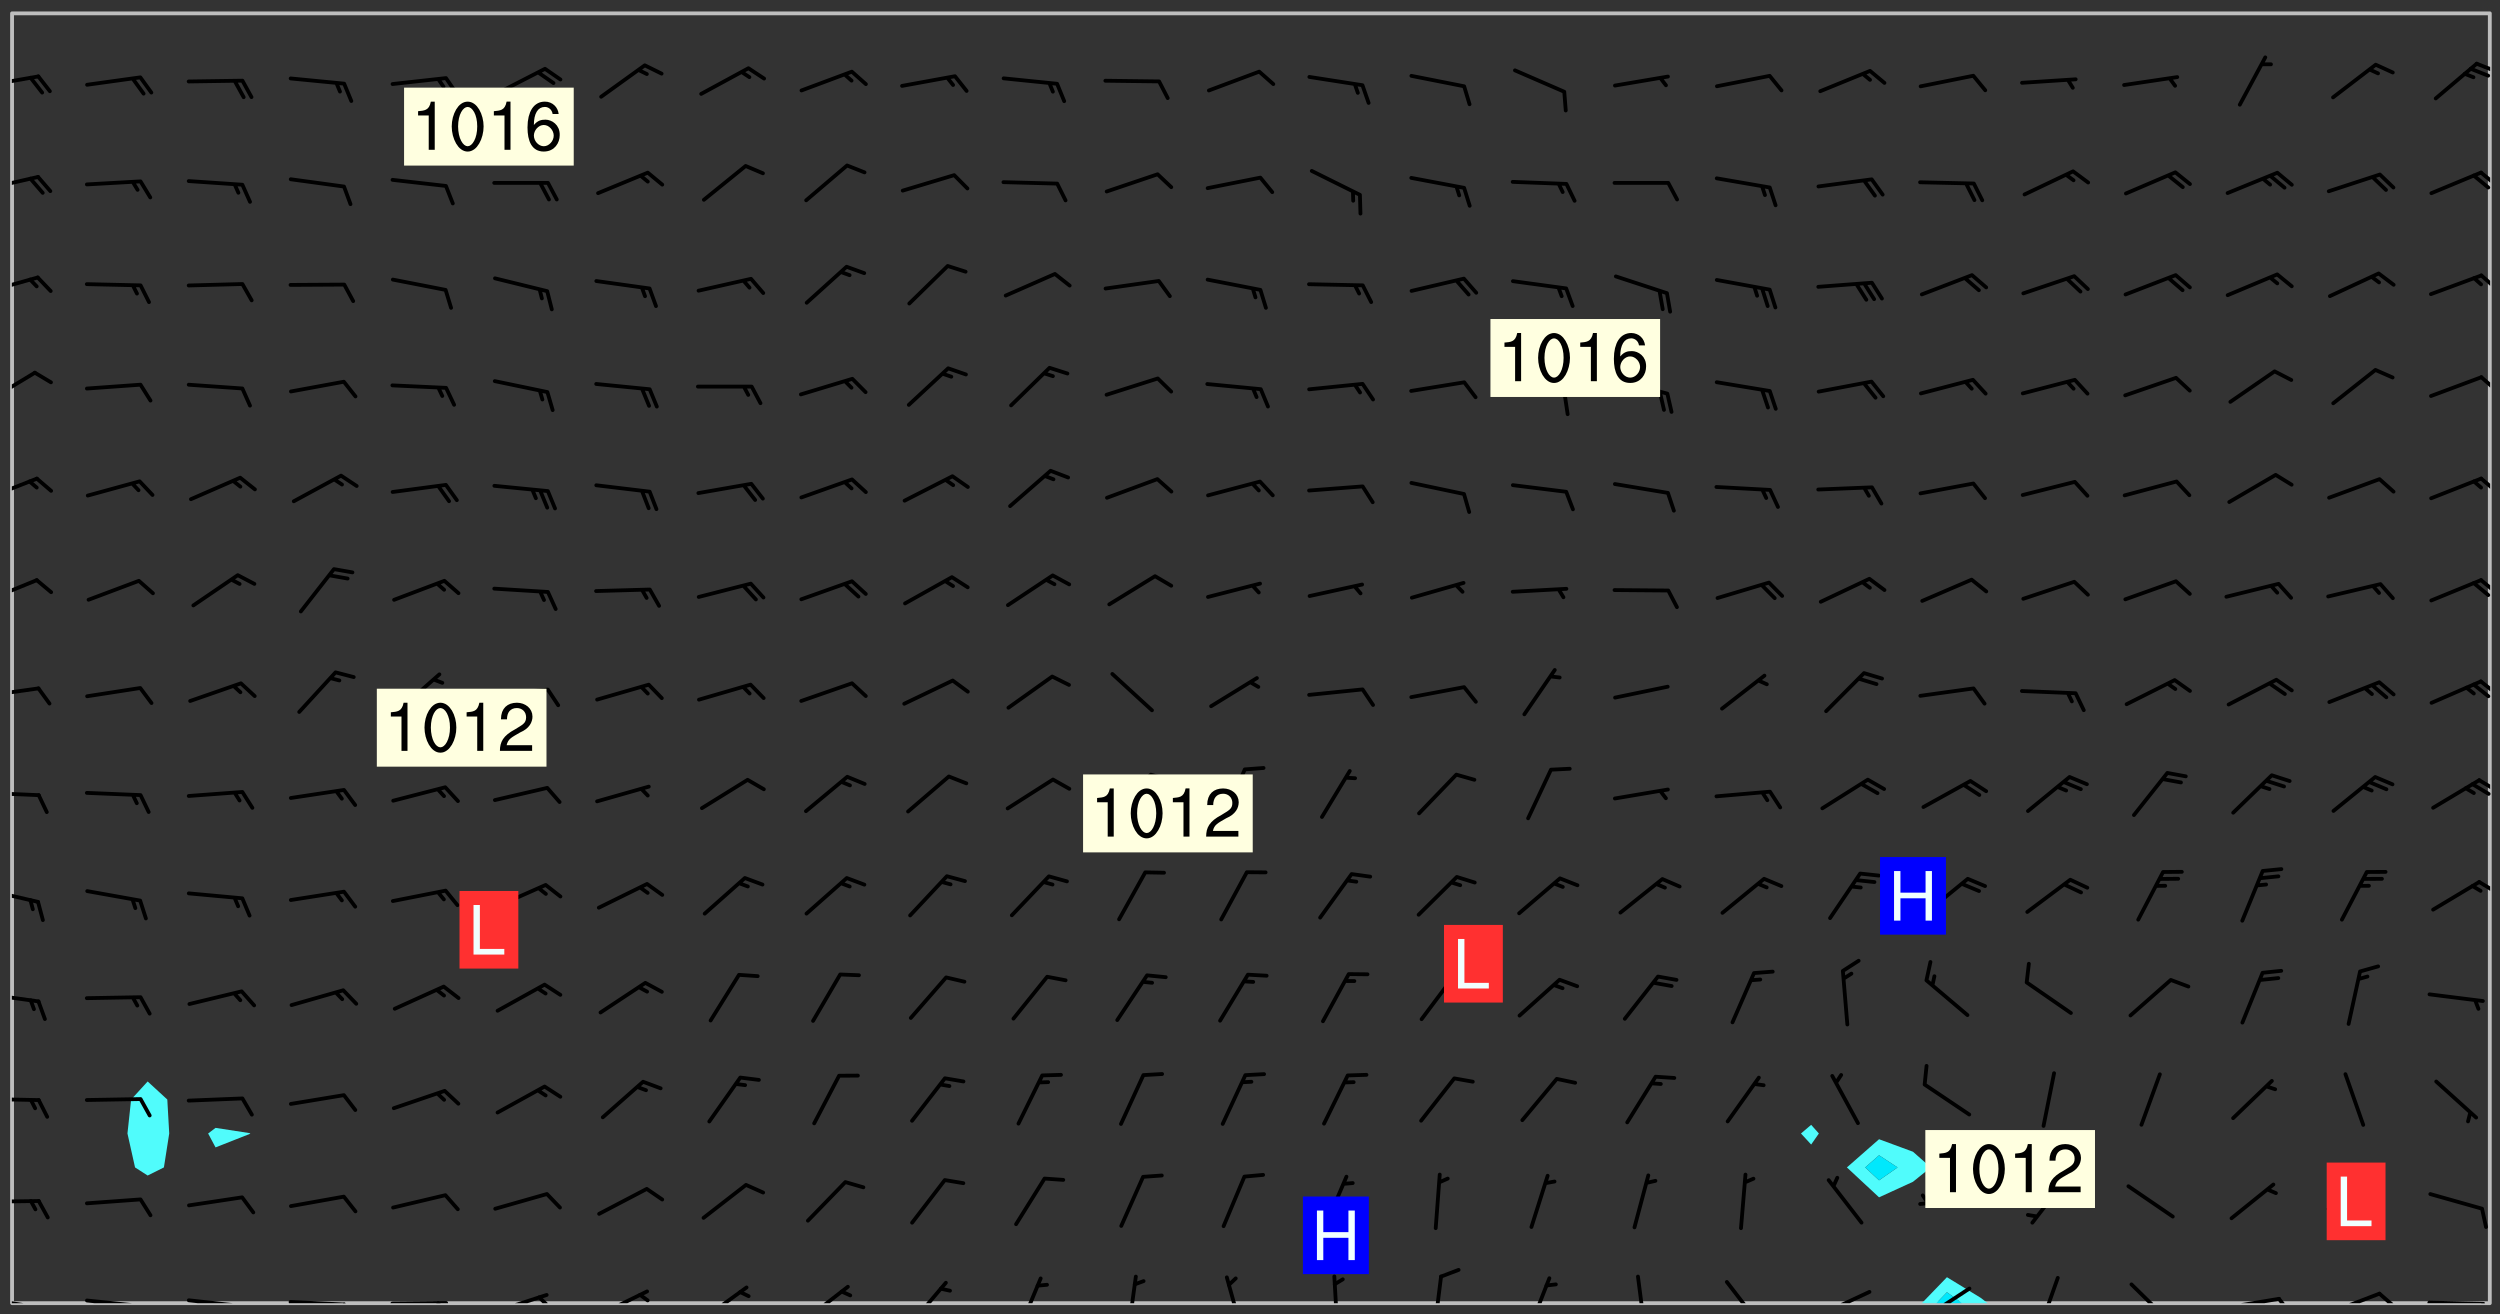 <svg xmlns="http://www.w3.org/2000/svg" role="img" xmlns:xlink="http://www.w3.org/1999/xlink" viewBox="142.45 309.95 326.84 171.84"><rect x="142.45" y="309.95" width="326.84" height="171.84" fill="#333333" stroke="none"/><defs><clipPath id="a"><path d="M144 311.672h1v168.656h-1zm0 0"/></clipPath><clipPath id="b"><path d="M144 311.672h324v168.656H144zm0 0"/></clipPath><clipPath id="c"><path d="M393 476h10v4.328h-10zm0 0"/></clipPath><clipPath id="d"><path d="M395 478h4v2.328h-4zm0 0"/></clipPath><clipPath id="e"><path d="M467 311.672h1v168.656h-1zm0 0"/></clipPath><clipPath id="f"><path d="M144 479h4v1.328h-4zm0 0"/></clipPath><clipPath id="g"><path d="M147 480h2v.328h-2zm0 0"/></clipPath><clipPath id="h"><path d="M146 480h2v.328h-2zm0 0"/></clipPath><clipPath id="i"><path d="M153 479h9v1.328h-9zm0 0"/></clipPath><clipPath id="j"><path d="M160 480h2v.328h-2zm0 0"/></clipPath><clipPath id="k"><path d="M166 479h9v1.328h-9zm0 0"/></clipPath><clipPath id="l"><path d="M173 480h3v.328h-3zm0 0"/></clipPath><clipPath id="m"><path d="M180 479h8v1.328h-8zm0 0"/></clipPath><clipPath id="n"><path d="M187 480h2v.328h-2zm0 0"/></clipPath><clipPath id="o"><path d="M193 480h9v.328h-9zm0 0"/></clipPath><clipPath id="p"><path d="M199 480h2v.328h-2zm0 0"/></clipPath><clipPath id="q"><path d="M206 478h9v2.328h-9zm0 0"/></clipPath><clipPath id="r"><path d="M212 479h3v1.328h-3zm0 0"/></clipPath><clipPath id="s"><path d="M220 478h8v2.328h-8zm0 0"/></clipPath><clipPath id="t"><path d="M225 478h3v2.328h-3zm0 0"/></clipPath><clipPath id="u"><path d="M234 478h7v2.328h-7zm0 0"/></clipPath><clipPath id="v"><path d="M247 477h7v3.328h-7zm0 0"/></clipPath><clipPath id="w"><path d="M261 477h6v3.328h-6zm0 0"/></clipPath><clipPath id="x"><path d="M275 476h4v4.328h-4zm0 0"/></clipPath><clipPath id="y"><path d="M289 476h3v4.328h-3zm0 0"/></clipPath><clipPath id="z"><path d="M302 476h3v4.328h-3zm0 0"/></clipPath><clipPath id="A"><path d="M316 476h2v4.328h-2zm0 0"/></clipPath><clipPath id="B"><path d="M329 476h3v4.328h-3zm0 0"/></clipPath><clipPath id="C"><path d="M342 476h4v4.328h-4zm0 0"/></clipPath><clipPath id="D"><path d="M356 476h2v4.328h-2zm0 0"/></clipPath><clipPath id="E"><path d="M367 477h6v3.328h-6zm0 0"/></clipPath><clipPath id="F"><path d="M380 478h8v2.328h-8zm0 0"/></clipPath><clipPath id="G"><path d="M380 480h2v.328h-2zm0 0"/></clipPath><clipPath id="H"><path d="M393 478h8v2.328h-8zm0 0"/></clipPath><clipPath id="I"><path d="M393 480h3v.328h-3zm0 0"/></clipPath><clipPath id="J"><path d="M408 476h4v4.328h-4zm0 0"/></clipPath><clipPath id="K"><path d="M420 477h7v3.328h-7zm0 0"/></clipPath><clipPath id="L"><path d="M433 479h8v1.328h-8zm0 0"/></clipPath><clipPath id="M"><path d="M440 479h3v1.328h-3zm0 0"/></clipPath><clipPath id="N"><path d="M446 478h8v2.328h-8zm0 0"/></clipPath><clipPath id="O"><path d="M453 478h3v2.328h-3zm0 0"/></clipPath><clipPath id="P"><path d="M459 479h9v1.328h-9zm0 0"/></clipPath><clipPath id="Q"><path d="M466 480h2v.328h-2zm0 0"/></clipPath><clipPath id="R"><path d="M144 466h4v2h-4zm0 0"/></clipPath><clipPath id="S"><path d="M144 453h4v2h-4zm0 0"/></clipPath><clipPath id="T"><path d="M144 439h4v3h-4zm0 0"/></clipPath><clipPath id="U"><path d="M144 426h4v3h-4zm0 0"/></clipPath><clipPath id="V"><path d="M466 425h2v2h-2zm0 0"/></clipPath><clipPath id="W"><path d="M144 413h4v2h-4zm0 0"/></clipPath><clipPath id="X"><path d="M466 411h2v3h-2zm0 0"/></clipPath><clipPath id="Y"><path d="M465 412h3v2h-3zm0 0"/></clipPath><clipPath id="Z"><path d="M144 399h4v3h-4zm0 0"/></clipPath><clipPath id="aa"><path d="M466 398h2v3h-2zm0 0"/></clipPath><clipPath id="ab"><path d="M465 399h3v3h-3zm0 0"/></clipPath><clipPath id="ac"><path d="M144 385h4v4h-4zm0 0"/></clipPath><clipPath id="ad"><path d="M466 385h2v3h-2zm0 0"/></clipPath><clipPath id="ae"><path d="M465 385h3v3h-3zm0 0"/></clipPath><clipPath id="af"><path d="M144 372h4v4h-4zm0 0"/></clipPath><clipPath id="ag"><path d="M466 372h2v3h-2zm0 0"/></clipPath><clipPath id="ah"><path d="M144 358h4v5h-4zm0 0"/></clipPath><clipPath id="ai"><path d="M466 359h2v3h-2zm0 0"/></clipPath><clipPath id="aj"><path d="M144 345h4v4h-4zm0 0"/></clipPath><clipPath id="ak"><path d="M466 345h2v3h-2zm0 0"/></clipPath><clipPath id="al"><path d="M144 332h4v3h-4zm0 0"/></clipPath><clipPath id="am"><path d="M466 332h2v3h-2zm0 0"/></clipPath><clipPath id="an"><path d="M465 332h3v3h-3zm0 0"/></clipPath><clipPath id="ao"><path d="M144 319h4v3h-4zm0 0"/></clipPath><clipPath id="ap"><path d="M465 318h3v2h-3zm0 0"/></clipPath><g id="aq" clip-path="url(#clip1)"><path fill="#fff" fill-opacity="0" fill-rule="evenodd" d="M0 0h1000v1000H0zm0 0"/><path fill="#d3d3d3" fill-opacity="0" fill-rule="evenodd" d="M162.152 355.867l-.234.293.059.234.117.172.176.234.293.348.113.059.117-.172.059-.234.176-.176.465-.176h.699l.234.293.289.816.059.176.176.23.352.234.699.699.172.176.234.348.234.41.289.582.41.465.23.234.234.176.117.23.176.293.172 1.164v.234l.059.289.059.117.117.117.348.41.117.172.176.176.176.234.117.172.172.352.059.234.234.406.234-.059-.176.176-.059.93h-.582l-.234-.113-.348.113-.117.117-.059.293-.059.176-.117.172-.465.293-.059.234-.059.113v.645l.059.172v.41l.059.059v.406l.059.406.117.176.059.059.23.641-.059.293v.699l-.059.582v.234l-.059.23-.055.352v1.922l.055.117h.426l-.367.117-.023.352.891 1.168 1.742.539 1.34.359v.539l.09.809.535.715 1.52.27.891-.086.09 1.164.535.18 1.16-.18 2.055-.984 1.16-.363 1.879-.176 1.695-.18-.18.719-1.516.086-1.25.09-.805.27-1.074.809.27.719.535.898-.18.625-.266.809.266 1.078.625.898.805.18 1.25-.18-.266.723.098.504.055.293v.172l.059.293v.406l.176.117.352.117h.406l.293-.176.113-.117.059-.117.117-.23.059-.176.352-.465.23-.176.176-.059.176.059.059.176.117.988.055.469.059.172.117.234.176.059.816.059h.289l.117.234.059.406.059.352v1.105l.117.293.117.348.289.699.176.352.582.754.352.176.172.059.469.234.641.465.348.234.293.176.293.055.23.062.816.348.293.176.113.172.352.352.117.176.523.641v.289l.059.352v.348l.059.352.059.289.117.059.172.059h.176l.582.234.176.117.176.289.176.234.113.234.293.23.117.117v.41l.059.055.289.234.234.117.059.117.117.172.059.117.23.234.059.176.234.059.117.059-.117.113-.059.117v.117l-.117.293-.117.289v.582l.176.117.117.059.059.117.117.117.113.059.176.348.059.352.059.406v.176l-.059.176-.117.699v.172l.117.176.293.293h.406l.176.117.117.172.117.293v.234h-.527l-.23-.234h-.234l-.176.059-.059.699.059.348.117.176.176.41.117.23.289.469.176.055h.523l.234.059.758.641.059.293v.234l.059.059.23.348v.352l-.117.172v.293l.293.289.293.176.172.059.293.176.293.117.582.406.289.234.293.176.219.16.016.012.23.176.641.523.176.234.117.176.176.176.113.172v.641l.117.176.469.117.582.117.234.059.23.113.293.117.113.059.586.352.289.172.176.062.176.055.176.059.699.352.289.176.234.055.289.176.234.117.641.406.293.117.172.059.234.059.41.059.23.059.234.117.059.172-.41.176.469.059.059.293.113.234.176.055.234.059.176.059.406.117.641.234.117.172.059.234v.176l-.059.117-.059.406.234.234.117.059.348.117.641.23.176.117.289.117.176.176.234.465.582 1.105.176.176.348.176.176.117.352.117 1.047.523.234.059.465.113.293.059.465.176.758.582.234.234.348.465.176.176.289.234.816.699.293.176.289.289.293.176.293.289.695.641.176.176.293.234.289.234.469.289.641.582.348.234.234.293.348.348.352.465.934.992.348.406.117.176.234.059.113.117.645.176.23.113.234.059.293.176.23.117.934.699.406.406.234.176.406.176.234.117.816.348.348.234.234.117.293.289.23.117.758.352.352.172.23.059.293.117.234.059.871.176h.816l.469.23.172.059.875.699.465.117.293.059.176.059.23.059.469.059.348.059.352.059.406.059h.293l.172.059v.23l.176.176h.293l.348.059.352.059.699.117h.641l.465-.234.293-.176.172-.117.41-.172.289-.176.934-.465.469-.293.523-.293.465-.172.465-.176 1.051-.465.289-.117.41-.117.289-.117.527-.176 1.516-.699.582-.348.289-.059.293-.059.348-.117.875-.23.352-.117h.113l.234-.059.875-.234.234-.059h.812l.352-.059.816-.117.172-.059.352-.055.293-.059.23-.059.816-.176.176-.059h.348l.234-.059.465-.117.758-.172.234-.059h.348l.41-.117.289-.059 1.285-.059h.289l.41-.059.23-.059h.176l.875-.117h.406l.41-.117h.348l.352-.113.871-.059h1.75l1.047.289.41.117.289.117.352.117.289.117 1.051.172.289.059h.293l.293.059.172.059.41.059.172.059.117.059h.117l.117.059.352.059h.113l.41.066 1.922.395 1.926.395 1.52.449 1.695.719 2.145.805 1.605-.719 1.43-.805 1.16-1.078 1.25-.449 3.035-.719 1.875-.359 2.145-1.348 2.234-1.254 2.5-1.258 1.695-.449 1.785-.18 1.16-.27.625.539 1.34-.27.715-.988.984-1.344.445-.18.805-.359 1.875-.539 1.785-.449 1.25-.27 1.16-.09 1.699-.09 1.961-.27 1.25-.09h.539l.625-.09h.891l2.145-.18 2.41-.18 2.59-.09 1.695.18 1.609.09 1.43.359 1.16.719 1.875.988 1.16 1.527.266.715.629.09.355.898.535.539.535 1.527 1.074.359h.535l-.805.535.09 1.707.715 2.695.891.805.895.988.715 1.258 1.785.539 1.52-.18.355 1.344 1.609-.805.98-.539.27.27.316-.215.219-.145.801.449.449-.359h.355l.535-.27.539-.719.535-.27.625-.988 1.16.449.84.371 1.395.617 1.695-.18h1.605l1.785.09.18-1.707.535-1.344.805.27.492.848.402.406-.09.539v.359l.715.449.711-.27h1.43l.359.988.445 1.258.715 1.344 1.25.629 1.695.629.715-.18.18-.539.98-.09.449.359.086 1.258-.266.629-.535.18v.539l.715.984.266.539.984.988.801 1.078-.266.359-.09.898-.625 2.332-.355 2.066-.09 1.793-.18.719-.09.539v1.438l-.98 1.883-.359 1.707-.535.898-.805 1.168-.266.539 2.055 1.254.086.359-.355.539-.09-.18v.809l.09 1.438-.445.715-1.074.094-.266.715.535.898.805.719 1.16.809 1.34.27.445.359-.355.449-1.789-.09-1.25-.449-.715-.719-.625-.09-.176 3.59-.188 1.309h89.359V311.703h-55.27v49.082l.762.125 3.289.543 2.023 2.836v2.754l2.352.332 2.348.332h4.051l-1.379 4.16-2.023.707-2.023.703-.543.344-2.594 1.617-.188.117-2.023-2.078-.73-2.742-2.672-2.078-1.375-3.5-.066-.082-1.957-2.672 2.75-1.418v-49.082H294.422v91.414l.117.031.133.012.074.074.105.047.09.059.086.059.09.059.297.297.059.09.031.117.027.117.016.137-.031.117-.059.09-.059.086-.043.105-.047.102-.027.121v.145l.176.27.148.148.074.086.074.074.043.105.062.09.059.086.043.105.059.09.047.102.043.105.059.086.117.18.074.074.062.086.059.09.043.105.059.09.059.086.062.09.059.09.043.102.117.18.074.074.059.086.074.074.09.059.105.047h.148l.133-.016.133.016.102-.047.074-.074.047-.102-.016-.133v-.148l-.047-.105-.027-.117-.047-.102-.027-.121-.043-.102-.062-.09-.043-.102-.043-.105-.031-.117-.016-.133-.012-.137.086-.059.059-.086.121-.031.043.105.016.133v.117l.059.102.059.09.09.059.148.148.059.09.043.105-.012.102.086.059.105.047.086.059.09.059.074.074-.117.027-.105.047-.086.059-.074.074-.059.09-.062.086-.027.121-.047.102-.043.105-.031.117-.012.133-.016.133v.148l.027.117.047.105.043.102.059.09.074.074.09.059.074.074.09.059.059.09.043.105.047.102.117.031.133.016h.148l.117-.031.105.043.043.105.047.102.027.121L299.5 410l.027.117.031.121.027.117.105.043.102.047.133-.016.148.148.062.086.074.074.07.074.09.062.105.043.102.043.117.031.137.016.117-.031.074-.074.027-.117-.012-.133-.031-.121-.027-.117.043-.105h.117l.09.062.117.027h.148l.133.016h.148l.133.016.133-.016h.148l.133-.016.133-.012.137.012.117-.027.133-.016.191-.059-.059.176-.016.133-.027.121-.016.133-.059.086-.133.016-.105.047-.105.043-.117.031-.117.027-.266.031h-.148l-.133.016-.074.074.059.086.148.148.117.18.074.07.09.062.09.059.086.059.09.059.102.043.105.062.105.043.086.059.105.047.102.043.18.117.059.09-.043.102-.047.105.016.133.223.223.059.09.043.102.031.121.043.102.016.133.031.117.012.137.031.117.148.148.102.043.105.043.117.031.133.016.137.016h.117l.117-.031.09-.059.043-.105.047-.102.043-.105.031-.117.012-.133v-.148l-.012-.133-.016-.133-.031-.117-.043-.105-.047-.105-.043-.102-.043-.105-.016-.133.016-.133.027-.117.031-.117.027-.121.047-.102.09-.059.086-.062.074-.074.09-.059.223-.223.059-.086.074-.074.117-.18.059-.086v-.148l-.074-.074-.102-.047-.105-.043-.102-.043-.059-.09-.047-.105-.027-.117.09-.059.117-.031.102-.043.18-.117.148-.148.012-.133-.012-.105-.09-.059-.133.016h-.148l-.133.016-.133-.016-.121-.031-.086-.059-.074-.074-.059-.09-.062-.086-.117-.18-.059-.086.031-.121.086-.059.121-.031.059-.086v-.121l-.031-.117-.059-.09-.059-.086-.047-.105-.027-.117-.016-.133.059-.09.074-.074.09-.059.117-.18.074-.074.059-.086.148-.148.121-.031.133-.016.133.016.074.074.043.105.016.133-.031.117-.117.031-.133.012-.148.148-.043.105-.047.102-.027.121-.031.117v.148l.031.117.043.105.059.09.074.07.074.074.117.031.121.027.117-.027.133-.016h.117l.09.059.074.074.047.105.059.086.102.047.133.016.105.043.086.059-.012.105-.074.074-.18.117-.059.09-.09.059-.07.074-.074.074-.062.09-.027.117-.016.133.016.133-.016.133v.148l.016.133.027.117.031.121.074.074.09.059.086.059.09.059.117.031v.086l-.102.047-.09.059-.266.031-.117.027h-.148l-.105.043-.102.047-.059.09-.062.234-.012.133-.031.121-.016.133v.293l-.012.133.012.137.016.133.133.016.133.012.121.031.086.059.074.074.047.105.043.102.016.133v.445l-.016.133v.445l.031.266.027.117.016.133.031.117.086.211.031.266v.148l-.031.117-.027.117-.031.121-.027.117-.031.117-.031.121-.012.133-.016.133.09.059.117-.031.102.016.047.105-.031.266v.441l-.043.105-.047.105-.043.102-.043.105-.059.086-.031.121-.043.117-.031.117-.016.133.016.133.059.09.105.047.086.059.059.086-.012.137-.031.117-.043.102v.445l-.016.133v.148l-.031.117-.043.105-.027.117-.047.105-.043.102-.031.121-.027.117-.031.133-.031.117-.027.117-.043.105-.031.117-.031.121-.012.133-.016.133v.297l.027.117v.148l.047.398.027.117.059.09.121.031h.148l.133-.016.059.09v.117l-.059.09-.09.059-.102.043-.105.047-.09.059-.086.059-.137.016-.117-.031-.133-.016-.102.047-.062.086-.012.137-.016.133-.031.117-.027.117-.016.133-.031.121v.297l.016.133.031.117v.148l.012.133v.148l-.027.117-.047.102-.027.121-.031.117-.059.09-.074.074-.102.043-.105.047-.117.027-.121.031-.102-.047.059-.086.105-.047.027-.117.031-.117.027-.121.031-.117v-.148l.016-.133-.031-.117-.043-.105-.105.016-.074.074-.102.043-.09.062-.074.074-.043.102-.016.133-.031.117L304.25 426l-.031.117-.027.117-.031.121-.027.117-.031.117-.043.105-.09.059h-.09l-.117-.031-.031-.086.016-.137-.031-.117v-.148l-.012-.133v-.148l-.062-.234-.027-.121-.043-.102-.047-.105-.059-.086-.059-.09-.043-.105-.062-.086-.148-.148-.07-.074-.105-.047-.105-.043-.102-.043-.297-.297-.09-.074-.086-.059-.105-.043-.09-.062-.086-.059-.105-.043-.09-.059-.086-.062-.074-.07-.105-.047-.086-.059-.105-.043-.09-.062-.102-.043-.105-.043-.086-.059-.105-.047-.105-.043-.102-.047-.09-.059-.102-.043-.105-.043-.09-.062-.117-.027-.133-.016-.133.016H299.75l-.133.016-.117-.031-.09-.059-.074-.074-.09-.059-.102-.047h-.148l-.121-.027-.102-.043-.074-.074-.117-.18-.09-.059-.102-.043-.09-.062-.105-.043-.09-.059-.086-.059-.105-.047-.059-.086-.059-.09-.043-.105-.047-.102-.074-.074-.086-.059-.074-.074-.09-.059-.223-.223-.043-.105-.031-.266.105-.043h.145l.105.043.074.074.09.059.086.059.105.047.09.059.148.148.07.074.148.148.062.086.074.074.086.059.074.074.09.062.09.059.086.059.27.176.102.047.105.043.102.043.047-.074.059-.086.074-.074.07-.074.105.043.074.074.059.09.043.102.047.105.043.105.121.027.117-.027.074-.09.043-.105.059-.09.074-.074.105-.043.117-.027.133.012.09.059.148.148.059.09.043.105.047.102.043.105.043.102.105.047.105.043.133.016.086-.059.059-.09.074-.074.105-.043.117.027.105.047.102.043.105.043.102.047.18.117v.117l-.016.133.016.133.016.137.059.086.102.047.121.027.117.031h.148l.117-.031.059-.09.18-.117.059-.09.074-.074.059-.086.117-.18.18-.117.117.031.09.059.043.074-.016.133v.117l.09.059h.148l.133-.016.133-.012.266-.031.105-.043.117-.031.121-.027.074-.074.07-.074.062-.09-.016-.105-.047-.102-.102-.043-.105-.016-.117.027-.266.031h-.148l-.074-.074-.09-.059-.117-.031-.117-.027-.133-.016h-.148l-.133.016h-.297l-.105-.047-.148-.148-.043-.102-.059-.09.223-.223.086-.059.105-.043.117-.031.133-.016.133.016.137.016.102.043.133-.012.09-.062.102-.043.062-.09-.047-.102-.09-.059-.117-.031-.102-.043-.059-.09-.062-.09v-.117l.016-.133.105-.047.074-.07v-.121l-.09-.059-.031-.117.09-.059.074-.074.043-.105.059-.09.047-.102.016-.133v-.148l-.047-.105-.043-.102-.09-.059-.133-.016-.102-.043-.137-.016-.117-.031h-.445l-.133-.016-.133-.012-.133-.016-.117-.031h-.148l-.133-.016-.133-.012-.266-.031-.121-.043-.086-.059-.074-.074v-.148l.012-.133.105-.047.102-.043.133-.016h.152l.133-.016h.293l.121.031.102.043.09.059.234.062.121-.047.09-.059.102-.043.133-.016.105.043.102.047.133.012.121-.027h.145l.121-.031.117-.027.105-.047.074-.074.086-.059.148-.148.059-.086.047-.105.027-.117.016-.105-.102-.043-.09-.059-.117-.031-.105-.043-.09-.062-.074-.086-.074-.074-.102-.043-.105-.047-.102-.043-.059-.09-.047-.102-.086-.211-.062-.086-.059-.09-.074-.074-.086-.059h-.27l-.117.031-.09.059-.102.043-.133.016-.105-.016-.027-.117-.062-.09-.117-.031-.102-.043-.148-.148-.031-.117-.016-.105.074-.074.18-.117.117-.027.117-.031.137.016.102.043.105.043.102.047.105.043.117.031.133.016.117.027.133.016.105-.016.09-.059-.074-.074-.105-.043-.074-.074-.074-.09-.148-.148-.086-.059-.09-.059-.074-.074-.09-.059-.102-.047-.121-.027-.102-.047-.105-.043-.117-.031-.102-.043-.121-.031h-.148l-.117.031-.105.043-.086.062-.18.117-.086.059-.09.059-.105.047-.086.059-.105.043-.102.043-.105.047-.074.074-.059.09-.059.086-.047.105-.059.086-.074.074-.133-.012-.117-.031h-.117l-.074.074-.09.059-.074.074-.09.059-.086.059-.105.047-.102.043-.137.016-.102-.043-.148-.148-.105-.047h-.086l-.105.047-.102.043-.121.031-.117-.031-.074-.074v-.117l.031-.121.074-.07.059-.09.074-.074.117-.031.105-.043h.293l.133-.016.137-.016.102-.043.09-.059.102-.047.09-.059.133-.012.09.059.133.012.09-.059.086-.059.105-.043.09-.059.086-.062.09-.059.148-.148.059-.086.059-.09.105-.043.133-.016.117.027.121.031.059-.059.059-.09.031-.266.027-.117.105.012.133.016.102-.043.09-.059.059-.09.074-.074.059-.09.047-.102.012-.133-.012-.133-.047-.105-.148-.148-.059-.09-.059-.086-.043-.105v-.445l.016-.133v-.148l.012-.133-.059-.059-.09.059-.102-.043-.18-.117-.086-.059-.062-.09-.059-.09-.074-.074-.086-.059-.121.031-.102.012-.105.047-.086.059-.105.043-.148.148-.09.059-.086.059-.09.062-.105.043-.133.016v-.121l.105-.043.117-.031.074-.07.043-.105v-.148l-.027-.117-.148-.148-.133-.016h-.148l-.117.031-.105.043-.102.043-.09.062-.117.027-.074-.074.012-.133-.043-.102-.043-.105-.09-.059-.117.027-.121.031-.117.031-.102.043-.121.031-.102.043-.105.043-.09.059-.102.016v-.117l.016-.133-.059-.09-.074.043-.148.148-.059.09-.074.074-.047.105-.043.102-.074.074-.059.09-.074.074-.059.086-.074.074-.09.062-.074.07-.074.074-.102.016-.133.016-.105-.043v-.121l.148-.148.043-.102.059-.09.047-.102.043-.105.059-.09.031-.117.043-.102.031-.121.027-.117.047-.105.043-.102.043-.105.074-.07.09-.062.09-.059.102-.043h.297l.266-.031.105-.043-.074-.074-.117-.031-.105-.043-.09-.059-.102-.047-.09-.059-.102-.043-.105-.043-.09-.062-.086-.059-.105-.043-.102-.043-.121-.031-.117-.031-.102-.043L297.5 410.25l-.102-.043-.09-.059-.043-.105-.016-.133.102-.043.133-.016.137.016.133-.016.102-.043.059-.09.016-.105-.09-.059-.074-.074-.102-.043-.09-.059-.148-.148-.043-.105-.016-.133v-.293l-.059-.09-.09-.059-.074-.074-.043-.105-.031-.117-.059-.09-.074-.074-.117-.027-.074-.074-.09-.059-.09-.062-.086-.059-.074-.074-.059-.086-.047-.105-.086-.059-.148-.148-.195-.059-.133.016-.102.043-.074.074-.047.102-.043.105-.059.09-.059.086-.297.297-.09.059h-.086l-.062-.086-.043-.105.031-.117.059-.09.027-.117-.012-.133-.09-.062-.105.047-.117.027-.117.031-.27.176-.102.047-.117.027-.105.047-.09.059-.102.043-.059-.086-.047-.105.016-.133.047-.105.07-.074.074-.07.059-.09v-.148l-.043-.105h-.238l-.102.047-.031.117-.027.117-.031.121-.074.043-.133.016-.074-.047-.043-.102-.043-.105-.047-.102-.043-.105-.121.031-.102.043-.133.016-.117.031-.105.043-.09.059-.102.047-.121.027-.133.016-.102-.043-.059-.09-.047-.105-.043-.102-.043-.105v-.117l.059-.09.086-.059.18-.117.102-.047.105-.043.105-.059.102-.043.09-.062.102-.043.105-.059.102-.047.09-.059.105-.043.102-.043.09-.062.102-.043.137-.016.117.031.102.043.121.031.102.043.105.047.102.043.105.043.102.047.105.043.102.043.105.047.086.059.105.043.117.031.105.043.102.047.09.059.105.043.102.043.105.047.117.027.102.047.121.027h.148l.086-.059.016-.102.059-.09-.027-.117-.074-.074-.117-.18-.074-.074-.09-.074-.18-.117-.086-.059-.105-.043-.102-.047-.27-.176-.059-.09-.074-.074-.059-.09-.043-.102-.031-.117-.016-.137v-.562l-.012-.133-.016-.133-.031-.117-.016-.133-.012-.133-.031-.121-.223-.223-.059-.086-.016-.105.031-.117.133-.016v-91.414H172.992v1.453l-.059.234-.352 1.051-.172.523-.117.348-.176.41-.117.172-.234.293-.23.059h-.352l-.117.059-.23.406v.293l.117.176.23.23.117.234.641.758.293.465.176.234.23.352.234.348.641.816.176.465.172.41.117.695.176.469.117 1.398.059.465v.875l.117 1.047v4.781l-.059.465-.352 1.281-.176.523-.113.41-.352.93L172.934 336l-.234.582-.117.176-.172.348-.176.406-.352.816-.059.293-.113.293-.117.289-.059.176-.117.875-.059.406-.059.117-.059.176-.059.172-.23.527-.117.172v.234l-.117.234-.059.172-.176.586v.289l-.059.176v.293l-.059.113-.059.527v.172l-.055.234v2.621l-.176.816-.117.176-.176.234-.117.172-.113.234-.586.934-.23.289-.293.465-.176.234-.289.352-.352.699-.113.23-.176.41-.176.23-.406.527-.816.699-.293.172-.289.234-.176.117-.176.176-.523.406-.527.176-.172.176-.234.055-.641.176h-.758m12.211 31.023l-1.074.449.359.895 1.25-.715.445-.539-.98-.09"/><path fill="#d3d3d3" fill-opacity="0" fill-rule="evenodd" d="M201.508 416.598h-.895l.449.629.98.359.805-.09.445-.988-.176.09-.715-.355-.895.355m154.621 59.07l-.059-.523v-.293l.113-.293.059-.23.469-.469h.113l.117-.113.117-.059h.176l.234-.059h.348l.234.059.117.059.23.172.059.176.117.582v.293l-.117.176-.172.289-.176.176-.527.523-.23.234-.117.059h-.176l-.117-.059-.406-.293-.176-.117-.117-.059-.059-.113-.055-.117m6.641-10.957l-.059-.172v-1.109l.059-.172.176-.059.172-.059h.176l.234-.059.117.059.059.699-.059.172-.117.176-.117.059-.234.523-.113.059h-.234l-.059-.117m9.613-14.391l-.117-.176v-.699l.293-.875.117-.172.176-.352.113-.23.117-.293.352-.758.117-.23.172-.234h.176l.117-.059h.641l.117.059.234.234.172.113.352.293.117.117.113.176v.113l.117.059.117.117v.699l-.059.176v.23l-.059.176-.348 1.051-.117.23-.117.234-.117.059-.23.234-.641.289h-.875l-.41-.117-.641-.465"/><path fill="none" stroke="#bebebe" stroke-linecap="round" stroke-linejoin="round" stroke-miterlimit="10" stroke-width=".5" d="M467.957 311.695H144.027v168.625h323.93v-168.625"/><g clip-path="url(#a)"><path fill="#fff" fill-opacity="0" fill-rule="evenodd" d="M144 475.891v4.438h.004H144V311.672h.004H144v164.219"/></g><g clip-path="url(#b)"><path fill="#fff" fill-opacity="0" fill-rule="evenodd" d="M144.004 480.328V311.672h17.75v139.664l-2.16 2.363-.48 4.438.992 4.438 1.648 1.059 2.125-1.059.695-4.438-.25-4.438-2.57-2.363V311.672h8.875v145.73l-.969.734.969 1.82 4.438-1.75.117-.07-.117-.051-4.438-.684V311.672h208.605V457.004l-1.332 1.133 1.332 1.445 1.008-1.445-1.008-1.133V311.672h8.875v147.215l-4.203 3.688 4.203 3.91 4.438-2.035 2.324-1.875-2.324-2.051-4.438-1.637V311.672h79.887v168.656h-65.688l-.883-.688-4.441-2.715-3.285 3.402H144.004"/></g><path fill="#50fcfc" fill-rule="evenodd" d="M160.105 462.574l-.992-4.438.48-4.438 2.16-2.363 2.57 2.363.25 4.438-.695 4.438-2.125 1.059-1.648-1.059m10.523-2.617l-.969-1.82.969-.734 4.438.684.117.051-.117.07-4.438 1.75m208.605-.375l-1.332-1.445 1.332-1.133 1.008 1.133-1.008 1.445m8.875 6.902l-4.203-3.91 4.203-3.688v2.098l-1.812 1.59 1.812 1.688 2.422-1.688-2.422-1.59v-2.098l4.438 1.637 2.324 2.051-2.324 1.875-4.438 2.035"/><path fill="#00e8fc" fill-rule="evenodd" d="M388.109 464.262l-1.812-1.688 1.812-1.59 2.422 1.59-2.422 1.688"/><g clip-path="url(#c)"><path fill="#50fcfc" fill-rule="evenodd" d="M393.699 480.328h1.898l1.387-1.438 1.973 1.438h3.352l-.883-.688-4.441-2.715-3.285 3.402"/></g><g clip-path="url(#d)"><path fill="#00e8fc" fill-rule="evenodd" d="M395.598 480.328l1.387-1.438 1.973 1.438h-3.359"/></g><g clip-path="url(#e)"><path fill="#fff" fill-opacity="0" fill-rule="evenodd" d="M467.996 480.328H468V311.672h-.004H468v168.656h-.004"/></g><g clip-path="url(#f)"><path fill="none" stroke="#000" stroke-linecap="round" stroke-linejoin="round" stroke-miterlimit="10" stroke-width=".5" d="M147.469 480.898l-6.938-1.141"/></g><g clip-path="url(#g)"><path fill="none" stroke="#000" stroke-linecap="round" stroke-linejoin="round" stroke-miterlimit="10" stroke-width=".5" d="M147.469 480.898l.785 2.324"/></g><g clip-path="url(#h)"><path fill="none" stroke="#000" stroke-linecap="round" stroke-linejoin="round" stroke-miterlimit="10" stroke-width=".5" d="M146.457 480.73l.395 1.164"/></g><g clip-path="url(#i)"><path fill="none" stroke="#000" stroke-linecap="round" stroke-linejoin="round" stroke-miterlimit="10" stroke-width=".5" d="M160.809 480.688l-6.988-.715"/></g><g clip-path="url(#j)"><path fill="none" stroke="#000" stroke-linecap="round" stroke-linejoin="round" stroke-miterlimit="10" stroke-width=".5" d="M160.809 480.688l.926 2.27"/></g><g clip-path="url(#k)"><path fill="none" stroke="#000" stroke-linecap="round" stroke-linejoin="round" stroke-miterlimit="10" stroke-width=".5" d="M174.121 480.711l-6.984-.766"/></g><g clip-path="url(#l)"><path fill="none" stroke="#000" stroke-linecap="round" stroke-linejoin="round" stroke-miterlimit="10" stroke-width=".5" d="M174.121 480.711l.91 2.281"/></g><g clip-path="url(#m)"><path fill="none" stroke="#000" stroke-linecap="round" stroke-linejoin="round" stroke-miterlimit="10" stroke-width=".5" d="M187.453 480.496l-7.016-.336"/></g><g clip-path="url(#n)"><path fill="none" stroke="#000" stroke-linecap="round" stroke-linejoin="round" stroke-miterlimit="10" stroke-width=".5" d="M187.453 480.496l1.051 2.219"/></g><g clip-path="url(#o)"><path fill="none" stroke="#000" stroke-linecap="round" stroke-linejoin="round" stroke-miterlimit="10" stroke-width=".5" d="M200.773 480.293l-7.027.07"/></g><g clip-path="url(#p)"><path fill="none" stroke="#000" stroke-linecap="round" stroke-linejoin="round" stroke-miterlimit="10" stroke-width=".5" d="M199.75 480.305l.586 1.078"/></g><g clip-path="url(#q)"><path fill="none" stroke="#000" stroke-linecap="round" stroke-linejoin="round" stroke-miterlimit="10" stroke-width=".5" d="M213.918 479.246l-6.684 2.164"/></g><g clip-path="url(#r)"><path fill="none" stroke="#000" stroke-linecap="round" stroke-linejoin="round" stroke-miterlimit="10" stroke-width=".5" d="M212.945 479.562l.883.852"/></g><g clip-path="url(#s)"><path fill="none" stroke="#000" stroke-linecap="round" stroke-linejoin="round" stroke-miterlimit="10" stroke-width=".5" d="M227.047 478.785l-6.312 3.086"/></g><g clip-path="url(#t)"><path fill="none" stroke="#000" stroke-linecap="round" stroke-linejoin="round" stroke-miterlimit="10" stroke-width=".5" d="M226.129 479.234l.992.723"/></g><g clip-path="url(#u)"><path fill="none" stroke="#000" stroke-linecap="round" stroke-linejoin="round" stroke-miterlimit="10" stroke-width=".5" d="M240.051 478.266l-5.691 4.125"/></g><path fill="none" stroke="#000" stroke-linecap="round" stroke-linejoin="round" stroke-miterlimit="10" stroke-width=".5" d="M239.223 478.867l1.102.539"/><g clip-path="url(#v)"><path fill="none" stroke="#000" stroke-linecap="round" stroke-linejoin="round" stroke-miterlimit="10" stroke-width=".5" d="M253.297 478.176l-5.551 4.305"/></g><path fill="none" stroke="#000" stroke-linecap="round" stroke-linejoin="round" stroke-miterlimit="10" stroke-width=".5" d="M252.488 478.801l1.121.504"/><g clip-path="url(#w)"><path fill="none" stroke="#000" stroke-linecap="round" stroke-linejoin="round" stroke-miterlimit="10" stroke-width=".5" d="M266.109 477.652l-4.551 5.355"/></g><path fill="none" stroke="#000" stroke-linecap="round" stroke-linejoin="round" stroke-miterlimit="10" stroke-width=".5" d="M265.449 478.43l1.199.262"/><g clip-path="url(#x)"><path fill="none" stroke="#000" stroke-linecap="round" stroke-linejoin="round" stroke-miterlimit="10" stroke-width=".5" d="M278.504 477.086l-2.707 6.484"/></g><path fill="none" stroke="#000" stroke-linecap="round" stroke-linejoin="round" stroke-miterlimit="10" stroke-width=".5" d="M278.109 478.031l1.223-.113"/><g clip-path="url(#y)"><path fill="none" stroke="#000" stroke-linecap="round" stroke-linejoin="round" stroke-miterlimit="10" stroke-width=".5" d="M290.945 476.848l-.957 6.961"/></g><path fill="none" stroke="#000" stroke-linecap="round" stroke-linejoin="round" stroke-miterlimit="10" stroke-width=".5" d="M290.805 477.859l1.152-.422"/><g clip-path="url(#z)"><path fill="none" stroke="#000" stroke-linecap="round" stroke-linejoin="round" stroke-miterlimit="10" stroke-width=".5" d="M302.84 476.945l1.883 6.77"/></g><path fill="none" stroke="#000" stroke-linecap="round" stroke-linejoin="round" stroke-miterlimit="10" stroke-width=".5" d="M303.113 477.93l.891-.848"/><g clip-path="url(#A)"><path fill="none" stroke="#000" stroke-linecap="round" stroke-linejoin="round" stroke-miterlimit="10" stroke-width=".5" d="M316.895 476.82l.402 7.016"/></g><path fill="none" stroke="#000" stroke-linecap="round" stroke-linejoin="round" stroke-miterlimit="10" stroke-width=".5" d="M316.953 477.84L318 477.203"/><g clip-path="url(#B)"><path fill="none" stroke="#000" stroke-linecap="round" stroke-linejoin="round" stroke-miterlimit="10" stroke-width=".5" d="M330.848 476.844l-.875 6.973"/></g><path fill="none" stroke="#000" stroke-linecap="round" stroke-linejoin="round" stroke-miterlimit="10" stroke-width=".5" d="M330.848 476.844l2.293-.875"/><g clip-path="url(#C)"><path fill="none" stroke="#000" stroke-linecap="round" stroke-linejoin="round" stroke-miterlimit="10" stroke-width=".5" d="M345.008 477.059l-2.566 6.543"/></g><path fill="none" stroke="#000" stroke-linecap="round" stroke-linejoin="round" stroke-miterlimit="10" stroke-width=".5" d="M344.637 478.008l1.219-.141"/><g clip-path="url(#D)"><path fill="none" stroke="#000" stroke-linecap="round" stroke-linejoin="round" stroke-miterlimit="10" stroke-width=".5" d="M356.59 476.844l.902 6.969"/></g><g clip-path="url(#E)"><path fill="none" stroke="#000" stroke-linecap="round" stroke-linejoin="round" stroke-miterlimit="10" stroke-width=".5" d="M368.211 477.547l4.289 5.566"/></g><g clip-path="url(#F)"><path fill="none" stroke="#000" stroke-linecap="round" stroke-linejoin="round" stroke-miterlimit="10" stroke-width=".5" d="M380.484 481.809l6.371-2.961"/></g><g clip-path="url(#G)"><path fill="none" stroke="#000" stroke-linecap="round" stroke-linejoin="round" stroke-miterlimit="10" stroke-width=".5" d="M381.414 481.379l-.98-.738"/></g><g clip-path="url(#H)"><path fill="none" stroke="#000" stroke-linecap="round" stroke-linejoin="round" stroke-miterlimit="10" stroke-width=".5" d="M394.047 482.254l5.879-3.848"/></g><g clip-path="url(#I)"><path fill="none" stroke="#000" stroke-linecap="round" stroke-linejoin="round" stroke-miterlimit="10" stroke-width=".5" d="M394.902 481.691l-1.074-.59"/></g><g clip-path="url(#J)"><path fill="none" stroke="#000" stroke-linecap="round" stroke-linejoin="round" stroke-miterlimit="10" stroke-width=".5" d="M409.129 483.641l2.348-6.625"/></g><g clip-path="url(#K)"><path fill="none" stroke="#000" stroke-linecap="round" stroke-linejoin="round" stroke-miterlimit="10" stroke-width=".5" d="M426.125 482.789l-5.016-4.922"/></g><g clip-path="url(#L)"><path fill="none" stroke="#000" stroke-linecap="round" stroke-linejoin="round" stroke-miterlimit="10" stroke-width=".5" d="M440.398 479.754l-6.934 1.148"/></g><g clip-path="url(#M)"><path fill="none" stroke="#000" stroke-linecap="round" stroke-linejoin="round" stroke-miterlimit="10" stroke-width=".5" d="M440.398 479.754l1.488 1.949"/></g><g clip-path="url(#N)"><path fill="none" stroke="#000" stroke-linecap="round" stroke-linejoin="round" stroke-miterlimit="10" stroke-width=".5" d="M453.531 479.078l-6.566 2.5"/></g><g clip-path="url(#O)"><path fill="none" stroke="#000" stroke-linecap="round" stroke-linejoin="round" stroke-miterlimit="10" stroke-width=".5" d="M453.531 479.078l1.848 1.613"/></g><g clip-path="url(#P)"><path fill="none" stroke="#000" stroke-linecap="round" stroke-linejoin="round" stroke-miterlimit="10" stroke-width=".5" d="M467.074 480.41l-7.023-.164"/></g><g clip-path="url(#Q)"><path fill="none" stroke="#000" stroke-linecap="round" stroke-linejoin="round" stroke-miterlimit="10" stroke-width=".5" d="M467.074 480.41l1.102 2.195"/></g><g clip-path="url(#R)"><path fill="none" stroke="#000" stroke-linecap="round" stroke-linejoin="round" stroke-miterlimit="10" stroke-width=".5" d="M147.512 466.965l-7.023.098"/></g><path fill="none" stroke="#000" stroke-linecap="round" stroke-linejoin="round" stroke-miterlimit="10" stroke-width=".5" d="M147.512 466.965l1.184 2.152m-2.203-2.137l.59 1.074m13.738-1.297l-7.008.512m7.008-.512l1.305 2.074m11.98-2.344l-6.949 1.051m6.949-1.051l1.461 1.969m11.836-2.062l-6.914 1.238m6.914-1.238l1.52 1.926m11.758-2.117l-6.84 1.621m6.84-1.621l1.621 1.84m11.652-1.992l-6.758 1.926m6.758-1.926l1.703 1.77m11.348-2.438l-6.227 3.262m6.227-3.262l2.023 1.387m10.953-1.91l-5.551 4.309m5.551-4.309l2.238 1m10.75-1.367l-4.895 5.043m4.895-5.043l2.355.684m10.648-.949l-4.277 5.574m4.277-5.574l2.422.406m10.617-.602l-3.723 5.965m3.723-5.965l2.445.172m10.438-.398l-2.855 6.418m2.855-6.418l2.445-.176m10.801.145l-2.723 6.48m2.723-6.48l2.445-.223m10.895.234l-2.77 6.457m2.367-5.52l1.223-.102m11.375-1.109l-.527 7.004m.449-5.984l1.125-.496m13.062-.371l-2.121 6.699m1.812-5.727l1.207-.219m12.262-.801l-1.809 6.793m1.543-5.805l1.195-.277m11.773-.816l-.586 7.004m.5-5.984l1.129-.484m9.832.188l4.297 5.559m-3.672-4.75l.504-1.117m10.836 3.426l6.996-.676m-5.977.578l-.68-1.023m14.328 3.566l4.289-5.566m-3.664 4.758l-1.211-.207m18.945.215l-5.801-3.965m18.953-.223l-5.473 4.41m4.676-3.77l1.129.484m13.617.094L446.875 468m5.762-1.688l.859.879m13.445.777l-6.762-1.91m6.762 1.91l.52 2.398"/><g clip-path="url(#S)"><path fill="none" stroke="#000" stroke-linecap="round" stroke-linejoin="round" stroke-miterlimit="10" stroke-width=".5" d="M147.512 453.77l-7.023-.145"/></g><path fill="none" stroke="#000" stroke-linecap="round" stroke-linejoin="round" stroke-miterlimit="10" stroke-width=".5" d="M147.512 453.77l1.109 2.191m-2.129-2.211l.551 1.094m13.785-1.207l-7.027.125m7.027-.125l1.191 2.145m12.121-2.227l-7.02.285m7.02-.285l1.238 2.121m12.031-2.551l-6.93 1.148m6.93-1.148l1.492 1.945m11.684-2.504l-6.652 2.266m6.652-2.266l1.789 1.676m-2.758-1.348l.895.84M213.648 452L207.5 455.398M213.648 452l2.059 1.336m-2.953-.844l1.031.672m12.738-1.789l-5.266 4.648m5.266-4.648l2.297.859m-3.062-.184l1.148.43m12.324-1.652l-4.051 5.742m4.051-5.742l2.434.305m-3.023.531l1.219.152m12.289-1.23l-3.258 6.227m3.258-6.227l2.457-.016m11.379.352l-4.301 5.555m4.301-5.555l2.422.414m-3.047.395l1.211.207m12.137-1.391l-3.109 6.301m3.109-6.301l2.449-.074m-2.902.992l1.227-.039m12.449-.922L289 456.891m2.93-6.387l2.449-.141m10.883.148l-2.961 6.375m2.961-6.375l2.449-.133m-2.879 1.059l1.223-.062m12.59-.828l-3.098 6.305m3.098-6.305l2.453-.078m-2.902.996l1.227-.039m13.156-.492l-4.336 5.531m4.336-5.531l2.418.43M345.977 451l-4.504 5.395M345.977 451l2.402.508m10.516-.793l-3.707 5.969m3.707-5.969l2.449.164m-2.988.703l1.223.082m12.816-.828l-4.078 5.723m3.484-4.891l1.219.16m8.973-1.215l3.359 6.172m-2.871-5.273l.676-1.023m10.914 1.25l5.832 3.918m-5.832-3.918l.25-2.441m16.672.957l-1.379 6.891m15.207-6.746L422.414 457m17.051-5.734l-5.066 4.867m4.328-4.16l1.168.383m11.516 4.66l-2.328-6.633m17.086 5.672l-5.215-4.711m4.457 4.023l-.301 1.191"/><g clip-path="url(#T)"><path fill="none" stroke="#000" stroke-linecap="round" stroke-linejoin="round" stroke-miterlimit="10" stroke-width=".5" d="M147.48 440.871l-6.961-.973"/></g><path fill="none" stroke="#000" stroke-linecap="round" stroke-linejoin="round" stroke-miterlimit="10" stroke-width=".5" d="M147.48 440.871l.84 2.305m-1.852-2.445l.418 1.152m13.941-1.562l-7.027.125m7.027-.125l1.191 2.148m-2.215-2.129l.598 1.074m13.641-1.859l-6.828 1.656m6.828-1.656l1.633 1.836m-2.625-1.594l.816.918m13.457-1.301l-6.758 1.938m6.758-1.938l1.703 1.766m-2.688-1.484l.852.883m13.27-1.645l-6.402 2.898m6.402-2.898l1.941 1.5m-2.871-1.078l.969.75m13.148-1.43l-6.145 3.414m6.145-3.414l2.059 1.336m-2.953-.84l1.027.668m13.039-1.395l-5.859 3.875m5.859-3.875l2.156 1.172m-3.008-.609l1.078.586m12.016-2.195l-3.711 5.969m3.711-5.969l2.445.168m10.785-.215l-3.547 6.066m3.547-6.066l2.453.098m11.398.285l-4.617 5.297m4.617-5.297l2.391.559m10.82-.645l-4.41 5.473m4.41-5.473l2.41.461m10.648-.648l-3.898 5.848m3.898-5.848l2.441.242m-3.008.609l1.223.121m12.527-1.059l-3.637 6.016m3.637-6.016l2.449.137m-2.977.738l1.223.07m12.488-1.02l-3.371 6.164m3.371-6.164l2.453.027m-2.945.871l1.227.012m13.004-.637l-4.215 5.621m4.215-5.621l2.426.375m-3.039.441l1.211.188m13.227-.539l-5.234 4.688m5.234-4.688l2.305.848m-3.066-.164l1.152.422m12.477-1.523l-4.34 5.523m4.34-5.523l2.418.434m-3.047.371l2.414.434m10.766-1.695l-2.812 6.441m2.812-6.441l2.445-.188m-2.855 1.125l1.227-.094m10.801-1.125l.586 7.004m-.586-7.004l2.062-1.328m-1.977 2.348l1.031-.664m9.809.875l5.363 4.543m-5.363-4.543l.523-2.398m.258 3.059l.262-1.199m12.062.812l5.781 3.996m-5.781-3.996l.285-2.438m18.559 2.113l-5.273 4.645m5.273-4.645l2.297.863m9.699-1.797l-2.637 6.512m2.637-6.512l2.441-.258m-2.824 1.203l2.441-.254m10.688-.867l-1.5 6.863m1.5-6.863l2.363-.664m-2.578 1.66l1.18-.332m15.086 3.203l-6.973-.875m5.961.75l.434 1.145"/><g clip-path="url(#U)"><path fill="none" stroke="#000" stroke-linecap="round" stroke-linejoin="round" stroke-miterlimit="10" stroke-width=".5" d="M147.422 427.863l-6.844-1.59"/></g><path fill="none" stroke="#000" stroke-linecap="round" stroke-linejoin="round" stroke-miterlimit="10" stroke-width=".5" d="M147.422 427.863l.633 2.375m-1.629-2.605l.316 1.188m14.031-1.133l-6.918-1.238m6.918 1.238l.75 2.336m-1.758-2.516l.379 1.168m13.984-1.285l-6.996-.645m6.996.645l.949 2.262m-1.969-2.355l.477 1.133m13.832-1.906l-6.945 1.09m6.945-1.09l1.473 1.961m-2.484-1.801l.738.98m13.562-1.277L193.812 427.75m6.895-1.363l1.551 1.902m-2.555-1.703l.777.949m13.309-1.891l-6.426 2.848m6.426-2.848l1.93 1.512m-2.867-1.098l.965.758m13.227-1.301l-6.305 3.105m6.305-3.105l1.988 1.434m-2.906-.98l.996.715m12.711-1.945l-5.254 4.66m5.254-4.66l2.301.855m-3.062-.18l1.148.43m12.934-1.102l-5.266 4.652m5.266-4.652l2.301.863m-3.066-.188l1.148.434m12.703-1.348l-4.805 5.129m4.805-5.129l2.367.641m-3.066.105l1.184.32m12.852-1.047l-4.844 5.09m4.844-5.09l2.363.656m-3.07.082l1.184.332M292.176 424l-3.422 6.137M292.176 424l2.453.047m10.828-.066l-3.352 6.176m3.352-6.176l2.453.02m11.246.223l-4.117 5.691m4.117-5.691l2.43.336m-3.031.492l1.215.168m13.141-.621l-4.996 4.941m4.996-4.941l2.34.73m-3.066-.012l1.168.363m13.047-.895l-5.344 4.566m5.344-4.566l2.281.902m-3.059-.238l1.141.453m13.023-1.027l-5.488 4.387m5.488-4.387l2.254.977m-3.051-.336l1.125.484m12.965-1.156l-5.441 4.449m5.441-4.449l2.262.949m-3.055-.301l1.133.477m12.223-1.812l-3.938 5.824m3.938-5.824l2.438.262m-3.012.586l2.441.262m-3.016.586l1.223.129m13.992-1.137l-5.441 4.449m5.441-4.449l2.262.949m-3.055-.301l2.266.949m11.934-1.477l-5.625 4.211m5.625-4.211l2.223 1.043m-3.039-.434l2.219 1.047m10.723-2.668l-3.246 6.23m3.246-6.23l2.453-.023m-2.926.93l2.453-.023m-2.926.93l1.23-.012m12.742-1.938l-2.668 6.504m2.668-6.504l2.441-.242m-2.828 1.191l2.441-.246m-2.832 1.191l1.223-.121m13.164-1.637l-3.254 6.23m3.254-6.23l2.453-.016m-2.93.922l2.457-.016m-2.93.922l1.227-.008m14.422-.496l-6.027 3.613"/><g clip-path="url(#V)"><path fill="none" stroke="#000" stroke-linecap="round" stroke-linejoin="round" stroke-miterlimit="10" stroke-width=".5" d="M466.574 425.262l2.102 1.266"/></g><path fill="none" stroke="#000" stroke-linecap="round" stroke-linejoin="round" stroke-miterlimit="10" stroke-width=".5" d="M465.699 425.785l1.051.633"/><g clip-path="url(#W)"><path fill="none" stroke="#000" stroke-linecap="round" stroke-linejoin="round" stroke-miterlimit="10" stroke-width=".5" d="M147.512 413.906l-7.023-.309"/></g><path fill="none" stroke="#000" stroke-linecap="round" stroke-linejoin="round" stroke-miterlimit="10" stroke-width=".5" d="M147.512 413.906l1.055 2.215m12.258-2.223l-7.02-.289m7.02.289l1.062 2.211m-2.082-2.254l.531 1.105m13.797-1.469l-7.008.523m7.008-.523l1.312 2.074m-2.332-2l.656 1.039m13.648-1.379l-6.945 1.051m6.945-1.051l1.465 1.973m-2.473-1.816l.73.984m13.52-1.492l-6.801 1.758m6.801-1.758l1.66 1.809m-2.648-1.555l.828.906m13.496-1.078l-6.844 1.594m6.844-1.594l1.613 1.848m11.66-2.012l-6.758 1.922m5.773-1.645l.852.887m13.055-2.055l-5.973 3.703m5.973-3.703l2.121 1.234m10.91-1.629L247.816 416m5.406-4.492l2.27.934m-3.055-.281l1.133.469M266.5 411.465l-5.332 4.578m5.332-4.578l2.285.895m11.328-.496l-5.926 3.777m5.926-3.777l2.137 1.211m10.66-1.848l-4.887 5.051m4.887-5.051l2.355.68m-3.066.059l1.176.336m11.816-1.766l-2.824 6.434m2.824-6.434l2.449-.184m11.273.395l-3.637 6.012m3.109-5.137l1.223.07m13.238-.469l-4.875 5.062m4.875-5.062l2.359.672m10.012-1.32l-2.988 6.359m2.988-6.359l2.453-.121m12.832 2.715l-6.926 1.172m5.918-1l.75.969m13.609-.859l-7 .609m7-.609l1.336 2.059m-2.352-1.973l.668 1.031m13.137-2.688l-5.945 3.746m5.945-3.746l2.129 1.223m-2.996-.676l2.133 1.219m12.148-1.594l-6.145 3.406m6.145-3.406l2.059 1.336m-2.953-.84l2.059 1.336m11.797-2.355l-5.438 4.453m5.438-4.453l2.266.945m-3.055-.297l2.262.945m-3.055-.297l1.133.473M425.801 411l-4.367 5.508M425.801 411l2.41.445m-3.047.355l2.414.445m11.875-.938l-5.043 4.891m5.043-4.891l2.336.754m-3.07-.043l2.336.754m-3.07-.043l1.168.379m13.82-1.574l-5.453 4.434m5.453-4.434l2.262.957m-3.055-.309l2.262.953m-3.055-.309l1.129.477m14.059-1.355l-6.027 3.609"/><g clip-path="url(#X)"><path fill="none" stroke="#000" stroke-linecap="round" stroke-linejoin="round" stroke-miterlimit="10" stroke-width=".5" d="M466.574 411.949l2.102 1.266"/></g><g clip-path="url(#Y)"><path fill="none" stroke="#000" stroke-linecap="round" stroke-linejoin="round" stroke-miterlimit="10" stroke-width=".5" d="M465.699 412.473l2.102 1.266"/></g><path fill="none" stroke="#000" stroke-linecap="round" stroke-linejoin="round" stroke-miterlimit="10" stroke-width=".5" d="M464.82 413l1.051.633"/><g clip-path="url(#Z)"><path fill="none" stroke="#000" stroke-linecap="round" stroke-linejoin="round" stroke-miterlimit="10" stroke-width=".5" d="M147.48 399.949l-6.961.98"/></g><path fill="none" stroke="#000" stroke-linecap="round" stroke-linejoin="round" stroke-miterlimit="10" stroke-width=".5" d="M147.48 399.949l1.441 1.984m11.867-2.035l-6.945 1.078m6.945-1.078l1.469 1.965m11.691-2.578l-6.637 2.309m6.637-2.309l1.801 1.668m-2.766-1.332l.898.832m12.438-2.602l-4.75 5.176m4.75-5.176l2.375.617m-3.066.133l1.188.309m13.078-.797l-5.27 4.648m4.504-3.973l1.148.434m13.797.883l-6.996.668m6.996-.668l1.352 2.047m11.84-2.691l-6.75 1.953m6.75-1.953l1.707 1.762m-2.688-1.477l.852.879m13.441-1.168l-6.746 1.965m6.746-1.965l1.711 1.758m-2.691-1.473l.855.879m13.387-1.34l-6.637 2.312m6.637-2.312l1.801 1.668m11.363-2.027l-6.336 3.035m6.336-3.035l1.977 1.457m11.031-1.98l-5.723 4.078m5.723-4.078l2.195 1.094m10.848 3.32l-5.18-4.75m18.898.535l-5.984 3.68m5.113-3.145l1.059.621m13.629.328l-6.988.715m6.988-.715l1.367 2.035m11.906-2.332l-6.906 1.305m6.906-1.305l1.535 1.914m10.316-4.156l-3.977 5.793m3.398-4.953l1.219.141m14.125 1.203l-6.879 1.426m19.527-2.871l-5.547 4.312m4.742-3.684l1.117.5m12.707-1.461l-4.957 4.98m4.957-4.98l2.352.711m-3.07.012l2.348.715m12.688.566l-6.957.969m6.957-.969l1.441 1.988m11.906-1.359l-7.023-.289m7.023.289l1.062 2.215m-2.086-2.254l.531 1.105m13.438-2.785l-6.281 3.152m6.281-3.152l2 1.418m-2.914-.961l1 .711m13.207-1.211l-6.238 3.238m6.238-3.238l2.02 1.391m-2.93-.922l2.023 1.395m12.348-1.539l-6.531 2.59m6.531-2.59l1.871 1.59m-2.82-1.215l1.871 1.59m-2.82-1.211l.934.793m14.238-1.652l-6.445 2.797"/><g clip-path="url(#aa)"><path fill="none" stroke="#000" stroke-linecap="round" stroke-linejoin="round" stroke-miterlimit="10" stroke-width=".5" d="M466.785 399.039l1.918 1.527"/></g><g clip-path="url(#ab)"><path fill="none" stroke="#000" stroke-linecap="round" stroke-linejoin="round" stroke-miterlimit="10" stroke-width=".5" d="M465.848 399.445l1.918 1.531"/></g><path fill="none" stroke="#000" stroke-linecap="round" stroke-linejoin="round" stroke-miterlimit="10" stroke-width=".5" d="M464.91 399.852l.957.766"/><g clip-path="url(#ac)"><path fill="none" stroke="#000" stroke-linecap="round" stroke-linejoin="round" stroke-miterlimit="10" stroke-width=".5" d="M147.254 385.797l-6.508 2.652"/></g><path fill="none" stroke="#000" stroke-linecap="round" stroke-linejoin="round" stroke-miterlimit="10" stroke-width=".5" d="M147.254 385.797l1.883 1.574m11.469-1.484l-6.578 2.473m6.578-2.473l1.84 1.625m11.09-2.367l-5.809 3.957m5.809-3.957l2.172 1.141m-3.02-.566l1.086.574m12.336-1.938l-4.328 5.535m4.328-5.535l2.414.426m-3.043.379l2.414.426m12.652.297l-6.574 2.484m6.574-2.484l1.844 1.617m-2.801-1.258l.922.809m13.57.289l-7.012-.434m7.012.434l1.016 2.23m-2.035-2.293l.508 1.117m13.832-1.371l-7.023.199m7.023-.199l1.215 2.133m-2.238-2.105l.609 1.07m13.621-1.867l-6.809 1.738m6.809-1.738l1.652 1.812m-2.645-1.559l1.656 1.812m12.559-2.375l-6.621 2.355m6.621-2.355l1.809 1.656m-2.773-1.312l1.812 1.656m12.223-2.539l-6.133 3.434m6.133-3.434l2.062 1.328m-2.957-.828l1.035.664m13.035-1.391l-5.855 3.887m5.855-3.887l2.156 1.172m-3.008-.605l1.078.586m13.152-1.051l-5.984 3.684m5.984-3.684l2.117 1.246m11.609-.277l-6.805 1.746m5.816-1.492l.824.906m13.508-1.039l-6.863 1.504m5.867-1.285l.793.938m13.465-1.371l-6.754 1.934m5.77-1.652l.852.883m13.578-.391l-7.016.387m5.996-.332l.633 1.051m13.707-.883l-7.027-.059m7.027.059l1.133 2.176m12.035-3.211l-6.73 2.016m6.73-2.016l1.723 1.742m-2.703-1.449l1.727 1.742m12.379-2.531l-6.355 3.004m6.355-3.004l1.969 1.469m-2.895-1.031l.984.734m13.309-1.059l-6.457 2.777m6.457-2.777l1.914 1.539m11.504-1.262l-6.664 2.223m6.664-2.223l1.781 1.691m11.512-1.762l-6.617 2.363m6.617-2.363l1.812 1.652m11.605-1.312l-6.824 1.688m6.824-1.688l1.637 1.824m-2.629-1.582l.816.914m13.496-1.121l-6.836 1.617m6.836-1.617l1.621 1.84m-2.613-1.605l.809.922m13.332-1.68l-6.504 2.66"/><g clip-path="url(#ad)"><path fill="none" stroke="#000" stroke-linecap="round" stroke-linejoin="round" stroke-miterlimit="10" stroke-width=".5" d="M466.812 385.793l1.887 1.566"/></g><g clip-path="url(#ae)"><path fill="none" stroke="#000" stroke-linecap="round" stroke-linejoin="round" stroke-miterlimit="10" stroke-width=".5" d="M465.867 386.18l1.887 1.57"/></g><g clip-path="url(#af)"><path fill="none" stroke="#000" stroke-linecap="round" stroke-linejoin="round" stroke-miterlimit="10" stroke-width=".5" d="M147.27 372.523l-6.539 2.57"/></g><path fill="none" stroke="#000" stroke-linecap="round" stroke-linejoin="round" stroke-miterlimit="10" stroke-width=".5" d="M147.27 372.523l1.863 1.598m-2.812-1.223l.93.797m13.453-.816l-6.777 1.859m6.777-1.859l1.684 1.781m-2.668-1.512l.84.891m13.293-1.637l-6.441 2.809m6.441-2.809l1.922 1.527m-2.859-1.117l.961.762m13.16-1.441l-6.18 3.352m6.18-3.352l2.043 1.355m-2.941-.867l1.02.676m13.586.047l-6.965.926m6.965-.926l1.43 1.996m-2.441-1.859l1.426 1.996m12.914-1.324l-6.992-.688m6.992.688l.938 2.27m-1.953-2.371l.934 2.27m-1.953-2.367l.469 1.133m14.875-.859l-6.977-.836m6.977.836l.887 2.285m-1.902-2.406l.887 2.285m13.418-3.188l-6.922 1.211m6.922-1.211l1.508 1.934m-2.516-1.758l1.508 1.934m12.664-2.684l-6.621 2.355m6.621-2.355l1.809 1.656m-2.773-1.312l.906.828m13.191-1.59l-6.258 3.195m6.258-3.195l2.012 1.406m-2.922-.941l1.004.703M279.801 371.5l-5.297 4.617m5.297-4.617l2.289.875m-3.062-.203l1.148.438m13.586-.023l-6.59 2.441m6.59-2.441l1.832 1.633m11.582-1.312l-6.789 1.805m6.789-1.805l1.672 1.801m-2.66-1.539l.836.902m13.574-.531l-7.004.539m7.004-.539l1.316 2.07m11.934-1.078l-6.875-1.449m6.875 1.449l.68 2.359m12.684-2.648l-6.973-.867m6.973.867l.879 2.293m12.418-2.148l-6.934-1.156m6.934 1.156l.777 2.324M373.863 374l-7.016-.383m7.016.383l1.031 2.227m-2.051-2.281l.516 1.113m13.824-1.395l-7.023.285m7.023-.285l1.238 2.121m-2.262-2.078l.621 1.059m13.66-1.602l-6.91 1.289m6.91-1.289l1.527 1.918m11.738-2.133l-6.812 1.719m6.812-1.719l1.648 1.816m11.656-1.867l-6.789 1.816m6.789-1.816l1.672 1.797m11.281-2.66l-6.066 3.547m6.066-3.547l2.086 1.285m11.492-.727l-6.594 2.43m6.594-2.43l1.832 1.633m11.457-1.707l-6.539 2.574"/><g clip-path="url(#ag)"><path fill="none" stroke="#000" stroke-linecap="round" stroke-linejoin="round" stroke-miterlimit="10" stroke-width=".5" d="M466.832 372.52l1.863 1.594"/></g><path fill="none" stroke="#000" stroke-linecap="round" stroke-linejoin="round" stroke-miterlimit="10" stroke-width=".5" d="M465.879 372.895l.934.797"/><g clip-path="url(#ah)"><path fill="none" stroke="#000" stroke-linecap="round" stroke-linejoin="round" stroke-miterlimit="10" stroke-width=".5" d="M147.008 358.676l-6.016 3.633"/></g><path fill="none" stroke="#000" stroke-linecap="round" stroke-linejoin="round" stroke-miterlimit="10" stroke-width=".5" d="M147.008 358.676l2.105 1.258m11.707.309l-7.008.504m7.008-.504l1.305 2.078m12.012-1.582l-7.012-.492m7.012.492l.996 2.242m12.27-3.125l-6.914 1.273m6.914-1.273l1.523 1.922m11.844-1.121l-7.02-.324m7.02.324l1.051 2.215m-2.07-2.262l.523 1.109m13.742-.512l-6.879-1.43m6.879 1.43l.688 2.359M213.016 361l.344 1.18m14.027-1.34l-6.992-.691m6.992.691l.934 2.266m-1.949-2.367l.934 2.27m13.414-2.516h-7.027m7.027 0l1.152 2.168m-2.176-2.168l.578 1.086m13.609-2.102l-6.727 2.035m6.727-2.035l1.73 1.742m-2.707-1.445l.863.867m12.641-2.539l-5.148 4.781m5.148-4.781l2.32.805m-3.07-.109l1.16.402m12.844-1.164l-5.027 4.914m5.027-4.914l2.336.746m-3.066-.031l1.168.375m13.711.305l-6.695 2.129m6.695-2.129l1.754 1.715m11.711-.316l-6.992-.672m6.992.672l.941 2.27m-1.957-2.367l.469 1.133m13.859-1.727l-6.988.711m6.988-.711l1.367 2.039m-2.383-1.934l.684 1.02m13.621-1.332l-6.938 1.129m6.938-1.129l1.484 1.953m11.672-.215l-6.621-2.352m6.621 2.352l.363 2.43m13.035-2.688l-6.785-1.832m6.785 1.832l.547 2.391m-1.535-2.656l.547 2.391m13.832-2.469l-6.934-1.148m6.934 1.148l.781 2.328m-1.793-2.492l.781 2.324m13.531-3.387l-6.906 1.309m6.906-1.309l1.535 1.914m-2.543-1.723l1.535 1.914m12.734-2.34l-6.801 1.777m6.801-1.777l1.66 1.805m-2.648-1.547l.828.902m13.477-1.156l-6.801 1.77m6.801-1.77l1.66 1.805m-2.652-1.547l.832.902m13.395-1.422l-6.645 2.289m6.645-2.289l1.797 1.672M439.824 358.5l-5.785 3.988m5.785-3.988l2.18 1.129m11-1.316l-5.516 4.359m5.516-4.359l2.246.988m11.602-.035l-6.582 2.457"/><g clip-path="url(#ai)"><path fill="none" stroke="#000" stroke-linecap="round" stroke-linejoin="round" stroke-miterlimit="10" stroke-width=".5" d="M466.852 359.266l1.84 1.625"/></g><g clip-path="url(#aj)"><path fill="none" stroke="#000" stroke-linecap="round" stroke-linejoin="round" stroke-miterlimit="10" stroke-width=".5" d="M147.383 346.227l-6.766 1.902"/></g><path fill="none" stroke="#000" stroke-linecap="round" stroke-linejoin="round" stroke-miterlimit="10" stroke-width=".5" d="M147.383 346.227L149.078 348m-2.68-1.496l.848.887m13.582-.133l-7.027-.16m7.027.16l1.102 2.191m-2.125-2.215l.551 1.098m13.785-1.25l-7.023.191m7.023-.191l1.211 2.133m12.105-2.059l-7.023.043m7.023-.043l1.168 2.16m12.082-1.465l-6.895-1.348m6.895 1.348l.715 2.348m12.566-2.184l-6.824-1.676m6.824 1.676l.602 2.379m-1.594-2.621l.297 1.188m14.078-1.297l-6.961-.973m6.961.973l.84 2.305m-1.852-2.445l.418 1.152m13.855-2.273l-6.855 1.551m6.855-1.551l1.602 1.859m-2.598-1.633l.801.93m12.691-2.734l-5.215 4.707m5.215-4.707l2.305.836m-3.062-.152l1.152.418m12.824-1.203l-5.023 4.91m5.023-4.91l2.34.746m11.68.297l-6.434 2.824m6.434-2.824l1.926 1.52m11.652-.602l-6.957.988m6.957-.988l1.445 1.984m11.84-.82l-6.898-1.34m6.898 1.34l.719 2.348m-1.723-2.543l.359 1.176m14.023-1.574l-7.027-.148m7.027.148l1.105 2.188m-2.129-2.211l.555 1.094m13.691-1.949l-6.84 1.605m6.84-1.605l1.617 1.848m-2.613-1.613l1.617 1.844m12.754-.801l-6.961-.949m6.961.949l.848 2.305m-1.859-2.441l.422 1.152m13.762-.395l-6.676-2.191m6.676 2.191l.418 2.418m-1.391-2.734l.422 2.414m13.984-2.562l-6.914-1.262m6.914 1.262l.746 2.336m-1.75-2.52l.742 2.336m-1.75-2.52l.371 1.168m15.004-1.699l-7.008.535m7.008-.535l1.312 2.07m-2.332-1.992l1.312 2.07m-2.332-1.992l1.312 2.07m13.816-3.219l-6.559 2.52m6.559-2.52l1.852 1.605m-2.805-1.238l1.852 1.605m12.465-1.836l-6.656 2.246m6.656-2.246l1.785 1.684m-2.754-1.355l1.785 1.684m12.449-2.152l-6.555 2.531m6.555-2.531l1.855 1.605m-2.809-1.238l1.855 1.605m12.375-2.066l-6.48 2.715m6.48-2.715l1.898 1.555m-2.84-1.16l.949.777m13.254-1.293l-6.375 2.961m6.375-2.961l1.957 1.477m-2.887-1.047l.98.738m13.371-.906l-6.59 2.438"/><g clip-path="url(#ak)"><path fill="none" stroke="#000" stroke-linecap="round" stroke-linejoin="round" stroke-miterlimit="10" stroke-width=".5" d="M466.855 345.961l1.832 1.633"/></g><path fill="none" stroke="#000" stroke-linecap="round" stroke-linejoin="round" stroke-miterlimit="10" stroke-width=".5" d="M465.898 346.312l.914.816"/><g clip-path="url(#al)"><path fill="none" stroke="#000" stroke-linecap="round" stroke-linejoin="round" stroke-miterlimit="10" stroke-width=".5" d="M147.426 333.082l-6.852 1.562"/></g><path fill="none" stroke="#000" stroke-linecap="round" stroke-linejoin="round" stroke-miterlimit="10" stroke-width=".5" d="M147.426 333.082l1.605 1.855m-2.602-1.629l1.605 1.855m12.789-1.5l-7.016.398m7.016-.398l1.273 2.098m-2.297-2.039l.637 1.047m13.699-.668l-7.012-.477m7.012.477l1 2.238m-2.02-2.309l.5 1.121m13.809-.812l-6.961-.953m6.961.953l.848 2.301m12.477-2.379l-6.98-.797m6.98.797l.898 2.285m12.441-2.684h-7.027m7.027 0l1.152 2.168m-2.176-2.168l1.152 2.168m12.922-3.508l-6.5 2.68m6.5-2.68l1.891 1.566m-2.836-1.176l.945.781m12.793-2.043l-5.457 4.422m5.457-4.422l2.262.957m11-1.023l-5.348 4.555m5.348-4.555l2.281.902m11.723.363l-6.727 2.023m6.727-2.023l1.727 1.742m11.738-.637l-7.027-.188m7.027.188l1.094 2.195m12.035-3.414l-6.656 2.25m6.656-2.25l1.785 1.684m11.648-1.246l-6.891 1.375m6.891-1.375l1.555 1.898m11.461.352l-6.293-3.125m6.293 3.125l.07 2.453m-.984-2.91l.035 1.227m14.5-1.684l-6.906-1.301m6.906 1.301l.73 2.344m-1.734-2.531l.363 1.172m14.016-1.5l-7.023-.266m7.023.266l1.07 2.207m-2.094-2.246l.535 1.102m13.805-1.195h-7.027m7.027 0l1.152 2.168m12.113-1.57l-6.926-1.195m6.926 1.195l.766 2.328m-1.773-2.504l.383 1.168m13.957-2.055l-6.965.93m6.965-.93l1.43 1.996m-2.441-1.859l1.43 1.992M400.5 333.941l-7.027-.16m7.027.16l1.102 2.195m-2.125-2.215l1.102 2.191m12.895-3.762l-6.344 3.023m6.344-3.023l1.973 1.461m-2.895-1.02l.984.727m13.312-1.039l-6.461 2.766m6.461-2.766l1.91 1.535m-2.852-1.133l1.914 1.535m12.363-1.883l-6.504 2.656m6.504-2.656l1.887 1.574m-2.832-1.188l1.883 1.57m-2.828-1.184l.941.785m14.352-1.324l-6.68 2.188m6.68-2.188l1.77 1.699m-2.742-1.383l1.77 1.699m12.426-2.27l-6.492 2.695"/><g clip-path="url(#am)"><path fill="none" stroke="#000" stroke-linecap="round" stroke-linejoin="round" stroke-miterlimit="10" stroke-width=".5" d="M466.809 332.516l1.895 1.559"/></g><g clip-path="url(#an)"><path fill="none" stroke="#000" stroke-linecap="round" stroke-linejoin="round" stroke-miterlimit="10" stroke-width=".5" d="M465.863 332.906l1.895 1.562"/></g><g clip-path="url(#ao)"><path fill="none" stroke="#000" stroke-linecap="round" stroke-linejoin="round" stroke-miterlimit="10" stroke-width=".5" d="M147.461 319.941l-6.922 1.215"/></g><path fill="none" stroke="#000" stroke-linecap="round" stroke-linejoin="round" stroke-miterlimit="10" stroke-width=".5" d="M147.461 319.941l1.508 1.934m-2.516-1.758l1.508 1.938m12.836-1.992l-6.961.969m6.961-.969l1.438 1.988m-2.453-1.848l1.441 1.988m12.922-1.695l-7.027.105m7.027-.105l1.184 2.148m-2.207-2.133l1.184 2.148m13.137-1.773l-6.992-.68m6.992.68l.938 2.27m-1.953-2.367l.469 1.133m13.859-1.762l-6.984.777m6.984-.777l1.383 2.023m-2.402-1.91l.695 1.012m13.27-2.34l-6.25 3.207m6.25-3.207l2.016 1.398m-2.922-.934l2.012 1.402m11.938-2.32l-5.703 4.109m5.703-4.109l2.199 1.086m-3.031-.488l1.102.543m13.281-.762l-6.176 3.355m6.176-3.355l2.047 1.352m-2.945-.863l1.023.676m13.395-.715l-6.582 2.457m6.582-2.457l1.836 1.629m-2.793-1.273l.918.816m13.52-.578l-6.914 1.266m6.914-1.266l1.523 1.926m-2.531-1.738l.762.961m13.598-.16l-6.988-.711m6.988.711l.93 2.273m-1.945-2.375l.465 1.133m13.887-1.34l-7.027-.09m7.027.09l1.125 2.18m11.965-3.457l-6.582 2.461m6.582-2.461l1.84 1.625m11.656.148l-6.941-1.082m6.941 1.082l.805 2.316m-1.812-2.473l.402 1.156m13.898-.859l-6.895-1.363m6.895 1.363l.707 2.348m12.383-1.633l-6.445-2.797m6.445 2.797l.195 2.449m13.359-4.434l-6.926 1.176m5.918-1.008l.75.973m13.559-1.234l-6.895 1.359m6.895-1.359l1.547 1.902m11.574-2.551l-6.508 2.656m6.508-2.656l1.883 1.57m-2.832-1.184l.945.785m13.508-.535l-6.887 1.383m6.887-1.383l1.559 1.898m11.82-1.434l-7.012.457m5.992-.391l.645 1.043m13.656-1.398l-6.949 1.035m5.941-.887l.727.988m11.789-3.715l-3.332 6.188m2.848-5.285l1.227.004m13.695.051l-5.578 4.273m5.578-4.273l2.23 1.02m-3.043-.398l1.117.512m12.902-1.266l-5.359 4.543"/><g clip-path="url(#ap)"><path fill="none" stroke="#000" stroke-linecap="round" stroke-linejoin="round" stroke-miterlimit="10" stroke-width=".5" d="M466.242 318.277l2.277.906"/></g><path fill="none" stroke="#000" stroke-linecap="round" stroke-linejoin="round" stroke-miterlimit="10" stroke-width=".5" d="M465.461 318.938l2.281.906m-3.059-.246l1.137.453"/><path fill="#00f" fill-rule="evenodd" d="M312.785 476.523h8.621V466.379h-8.621v10.145"/><path fill="azure" fill-rule="evenodd" d="M314.621 468.211h.832v2.824h3.285v-2.824h.832v6.48h-.832v-2.914h-3.285v2.914h-.832v-6.48"/><path fill="#ff3030" fill-rule="evenodd" d="M446.633 472.086h7.691V461.941h-7.691v10.145"/><path fill="azure" fill-rule="evenodd" d="M448.465 463.773h.832v5.738h3.195v.742h-4.027v-6.48"/><path fill="#ff3030" fill-rule="evenodd" d="M331.234 441.02h7.691V430.871h-7.691v10.148"/><path fill="azure" fill-rule="evenodd" d="M333.066 432.707h.836v5.738h3.191v.738h-4.027v-6.477"/><path fill="#ff3030" fill-rule="evenodd" d="M202.523 436.578h7.691v-10.145h-7.691v10.145"/><path fill="azure" fill-rule="evenodd" d="M204.355 428.266h.832v5.742h3.195v.738h-4.027v-6.48"/><path fill="#00f" fill-rule="evenodd" d="M388.238 432.141h8.617v-10.145h-8.617v10.145"/><path fill="azure" fill-rule="evenodd" d="M390.07 423.828h.836v2.824h3.285v-2.824h.832v6.48h-.832v-2.918h-3.285v2.918h-.836v-6.48"/><path fill="#ffffe0" fill-rule="evenodd" d="M394.16 467.879h22.18v-10.191h-22.18v10.191"/><path fill-rule="evenodd" d="M397.66 459.52h.508v6.297h-.785v-4.492h-1.391v-.555l.559-.062.254-.055.23-.09.203-.141.172-.211.145-.297.105-.395m4.812 0l.23.02.219.055.207.09.195.121.184.148.172.176.305.422.242.492.18.547.109.578.039.594-.039.594-.109.582-.18.555-.242.5-.305.43-.172.18-.184.152-.195.125-.207.09-.219.059-.23.02-.23-.02-.219-.059-.207-.09-.195-.125-.184-.152-.172-.18-.305-.43-.242-.5-.18-.555-.109-.582-.039-.594h.832l.027.562.082.504.129.445.16.375.191.301.211.219.223.137.227.047.227-.047.223-.137.211-.219.191-.301.16-.375.129-.445.078-.504.031-.562-.031-.562-.078-.5-.129-.438-.16-.363-.191-.293-.211-.215-.223-.133-.227-.043-.227.043-.223.133-.211.215-.191.293-.16.363-.129.438-.082.5-.027.562h-.832l.039-.594.109-.578.18-.547.242-.492.305-.422.172-.176.184-.148.195-.121.207-.09.219-.055.23-.02m5.09 0h.512v6.297h-.789v-4.492h-1.387v-.555l.559-.062.254-.055.227-.09.207-.141.172-.211.141-.297.105-.395m2.824 2.176h.789l.02-.316.059-.285.098-.254.141-.215.184-.172.223-.129.266-.082.305-.027.238.02.227.062.203.102.18.141.148.172.113.207.07.234.023.266-.02.27-.066.223-.109.191-.156.172-.199.164-.246.164-.637.391-.535.312-.438.316-.348.324-.266.336-.188.352-.125.371-.07.391-.02.422h4.211v-.742h-3.332l.082-.285.113-.234.148-.203.188-.18.23-.172.277-.176.719-.414.414-.207.348-.23.281-.25.219-.27.164-.277.109-.285.066-.285.02-.281-.043-.383-.121-.348-.188-.309-.25-.262-.305-.211-.344-.16-.383-.098-.406-.035-.434.035-.398.098-.355.164-.305.238-.246.301-.188.375-.117.445-.039.52"/><path fill="#ffffe0" fill-rule="evenodd" d="M284.047 421.387h22.18v-10.191h-22.18v10.191"/><path fill-rule="evenodd" d="M287.543 413.027h.512v6.297h-.789v-4.492h-1.387v-.555l.559-.066.254-.051.227-.09.207-.141.172-.211.141-.297.105-.395m4.816 0l.227.02.223.055.207.09.195.121.184.148.172.176.301.422.246.492.18.547.109.578.039.594-.039.59-.109.586-.18.555-.246.5-.301.43-.172.18-.184.152-.195.125-.207.09-.223.059-.227.02-.23-.02-.219-.059-.207-.09-.199-.125-.184-.152-.172-.18-.301-.43-.242-.5-.18-.555-.113-.586-.035-.59h.832l.027.562.082.504.125.445.164.375.191.297.211.223.223.137.227.047.227-.047.223-.137.211-.223.188-.297.164-.375.125-.445.082-.504.031-.562-.031-.562-.082-.5-.125-.438-.164-.363-.188-.293-.211-.215-.223-.133-.227-.043-.227.043-.223.133-.211.215-.191.293-.164.363-.125.438-.082.5-.027.562h-.832l.035-.594.113-.578.18-.547.242-.492.301-.422.172-.176.184-.148.199-.121.207-.09.219-.055.23-.02m5.09 0h.508v6.297h-.785v-4.492h-1.387v-.555l.559-.066.25-.051.23-.09.203-.141.176-.211.141-.297.105-.395m2.824 2.176h.785l.02-.316.062-.285.098-.254.141-.215.18-.172.223-.129.266-.082.309-.027.238.02.223.062.207.102.176.141.152.172.109.207.074.234.023.266-.02.27-.066.223-.109.191-.156.172-.203.164-.246.164-.633.391-.539.312-.438.316-.344.324-.266.336-.191.352-.125.371-.066.391-.023.422h4.215v-.742h-3.332l.082-.285.113-.234.148-.203.188-.18.23-.172.277-.176.719-.414.414-.207.348-.23.277-.25.223-.27.164-.277.109-.285.062-.285.023-.281-.043-.383-.121-.348-.188-.309-.254-.262-.301-.211-.344-.16-.383-.098-.406-.035-.434.035-.398.098-.355.164-.305.234-.25.305-.184.375-.117.445-.039.52"/><path fill="#ffffe0" fill-rule="evenodd" d="M191.715 410.18h22.18v-10.191h-22.18v10.191"/><path fill-rule="evenodd" d="M195.215 401.82h.508v6.297h-.785v-4.488h-1.391v-.559l.562-.062.25-.055.23-.09.203-.141.172-.211.145-.293.105-.398m4.812 0l.23.02.219.059.207.086.195.121.188.152.168.176.305.418.242.492.18.547.113.582.035.59-.035.594-.113.582-.18.555-.242.504-.305.426-.168.18-.188.152-.195.125-.207.094-.219.055-.23.02-.23-.02-.219-.055-.207-.094-.195-.125-.184-.152-.172-.18-.301-.426-.246-.504-.18-.555-.109-.582-.039-.594h.832l.031.562.082.504.125.445.16.375.191.301.211.219.223.137.227.047.227-.047.223-.137.211-.219.191-.301.16-.375.129-.445.082-.504.027-.562-.027-.562-.082-.5-.129-.434-.16-.367-.191-.293-.211-.215-.223-.129-.227-.047-.227.047-.223.129-.211.215-.191.293-.16.367-.125.434-.082.5-.031.562h-.832l.039-.59.109-.582.18-.547.246-.492.301-.418.172-.176.184-.152.195-.121.207-.086.219-.059.23-.02m5.094 0h.508v6.297h-.789v-4.488h-1.387v-.559l.559-.062.254-.055.23-.09.203-.141.172-.211.141-.293.109-.398m2.82 2.176h.789l.02-.316.059-.285.098-.254.141-.215.184-.172.223-.129.266-.082.309-.027.234.023.227.062.203.102.18.137.148.172.113.207.07.238.027.262-.023.27-.066.223-.109.195-.156.168-.199.164-.246.164-.637.391-.535.312-.438.316-.348.324-.266.336-.188.352-.125.371-.07.395-.02.418h4.211v-.742h-3.332l.082-.281.113-.238.148-.203.188-.18.23-.172.281-.176.715-.414.414-.207.348-.23.281-.25.219-.27.164-.277.109-.285.066-.281.02-.281-.043-.387-.121-.348-.188-.305-.25-.266-.305-.211-.344-.16-.379-.098-.406-.035-.438.035-.398.098-.355.168-.305.234-.246.301-.188.375-.113.449-.043.516"/><path fill="#ffffe0" fill-rule="evenodd" d="M337.305 361.848h22.18v-10.191h-22.18v10.191"/><path fill-rule="evenodd" d="M340.805 353.488h.508v6.297h-.785v-4.488h-1.391v-.559l.562-.062.25-.055.23-.09.203-.141.176-.211.141-.293.105-.398m4.812 0l.23.02.219.059.207.086.199.121.184.152.172.176.301.418.242.492.18.547.113.582.039.59-.039.594-.113.582-.18.555-.242.504-.301.426-.172.18-.184.152-.199.125-.207.094-.219.055-.23.02-.227-.02-.219-.055-.211-.094-.195-.125-.184-.152-.172-.18-.301-.426-.242-.504-.184-.555-.109-.582-.039-.594h.832l.031.562.082.508.125.441.164.375.188.301.211.219.223.137.227.047.227-.047.223-.137.211-.219.191-.301.164-.375.125-.441.082-.508.027-.562-.027-.562-.082-.5-.125-.434-.164-.367-.191-.293-.211-.215-.223-.129-.227-.047-.227.047-.223.129-.211.215-.188.293-.164.367-.125.434-.082.5-.031.562h-.832l.039-.59.109-.582.184-.547.242-.492.301-.418.172-.176.184-.152.195-.121.211-.086.219-.059.227-.02m5.094 0h.508v6.297h-.785v-4.488h-1.391v-.559l.562-.062.25-.055.23-.09.203-.141.172-.211.145-.293.105-.398m6.805 1.621h-.789l-.051-.211-.082-.188-.105-.156-.133-.133-.145-.102-.16-.074-.168-.047-.172-.016-.328.043-.289.117-.246.195-.203.27-.16.34-.117.402-.07.469-.023.527.191-.203.184-.16.188-.121.184-.09.188-.062.191-.035.402-.023.309.031.32.09.316.156.293.219.258.285.195.352.074.199.051.219.031.234.004.25-.785.047-.027-.258-.078-.254-.121-.234-.16-.207-.195-.18-.219-.137-.242-.09-.254-.027-.254.027-.242.09-.219.137-.195.18-.16.207-.121.234-.078.254-.027.258.027.258.078.254.121.234.16.207.195.18.219.137.242.086.254.031.254-.031.242-.086.219-.137.195-.18.16-.207.121-.234.078-.254.027-.258.785-.047-.031.371-.09.371-.16.359-.223.328-.289.281-.172.121-.188.102-.203.082-.227.062-.242.039-.258.012-.285-.016-.258-.047-.238-.078-.215-.102-.195-.133-.176-.156-.152-.18-.137-.203-.117-.223-.098-.242-.148-.535-.082-.594-.027-.641.039-.742.113-.664.188-.578.117-.254.137-.23.156-.207.168-.18.188-.156.203-.129.219-.102.23-.074.246-.047.266-.016.363.035.332.098.297.148.254.199.215.242.164.273.117.305.062.32"/><path fill="#ffffe0" fill-rule="evenodd" d="M195.277 331.598h22.18v-10.191h-22.18v10.191"/><path fill-rule="evenodd" d="M198.777 323.238h.508v6.293H198.5v-4.488h-1.391v-.555l.562-.066.25-.055.23-.09.203-.141.176-.207.141-.297.105-.395m4.812 0l.23.02.219.055.207.09.199.121.184.148.172.176.301.422.242.492.18.547.113.578.039.59-.039.594-.113.586-.18.555-.242.5-.301.43-.172.18-.184.152-.199.121-.207.094-.219.059-.23.02-.227-.02-.219-.059-.211-.094-.195-.121-.184-.152-.172-.18-.301-.43-.242-.5-.184-.555-.109-.586-.039-.594h.832l.031.562.082.508.125.441.164.375.188.301.211.223.223.137.227.047.227-.047.223-.137.211-.223.191-.301.164-.375.125-.441.082-.508.027-.562-.027-.559-.082-.5-.125-.438-.164-.367-.191-.289-.211-.215-.223-.133-.227-.043-.227.043-.223.133-.211.215-.188.289-.164.367-.125.438-.082.5-.031.559h-.832l.039-.59.109-.578.184-.547.242-.492.301-.422.172-.176.184-.148.195-.121.211-.09.219-.055.227-.02m5.094 0h.508v6.293h-.785v-4.488h-1.391v-.555l.562-.066.25-.055.23-.09.203-.141.172-.207.145-.297.105-.395m6.805 1.621h-.789l-.051-.215-.082-.184-.105-.16-.133-.133-.145-.102-.16-.074-.168-.047-.176-.012-.324.039-.289.121-.246.195-.203.27-.16.336-.117.406-.07.465-.023.527.191-.203.184-.16.188-.121.184-.09.188-.059.191-.039.402-.023.309.031.32.094.316.152.293.223.254.281.199.352.074.199.051.219.031.234.004.254-.785.043-.027-.258-.078-.25-.121-.234-.164-.211-.191-.176-.219-.141-.242-.086-.254-.031-.254.031-.242.086-.219.141-.195.176-.16.211-.121.234-.078.25-.027.258.027.262.078.25.121.234.16.211.195.176.219.137.242.09.254.031.254-.031.242-.09.219-.137.191-.176.164-.211.121-.234.078-.25.027-.262.785-.043-.031.367-.094.375-.156.355-.223.328-.289.285-.172.117-.188.102-.203.086-.227.059-.242.039-.258.016-.285-.016-.258-.051-.238-.074-.215-.105-.195-.133-.176-.156-.152-.18-.137-.199-.117-.223-.098-.242-.148-.535-.082-.594-.027-.641.039-.742.113-.664.188-.578.117-.254.137-.234.156-.207.168-.18.188-.156.203-.129.215-.102.234-.074.246-.043.262-.016.367.031.332.098.297.152.254.199.215.238.164.277.117.301.062.324"/></g></defs><use xlink:href="#aq"/></svg>